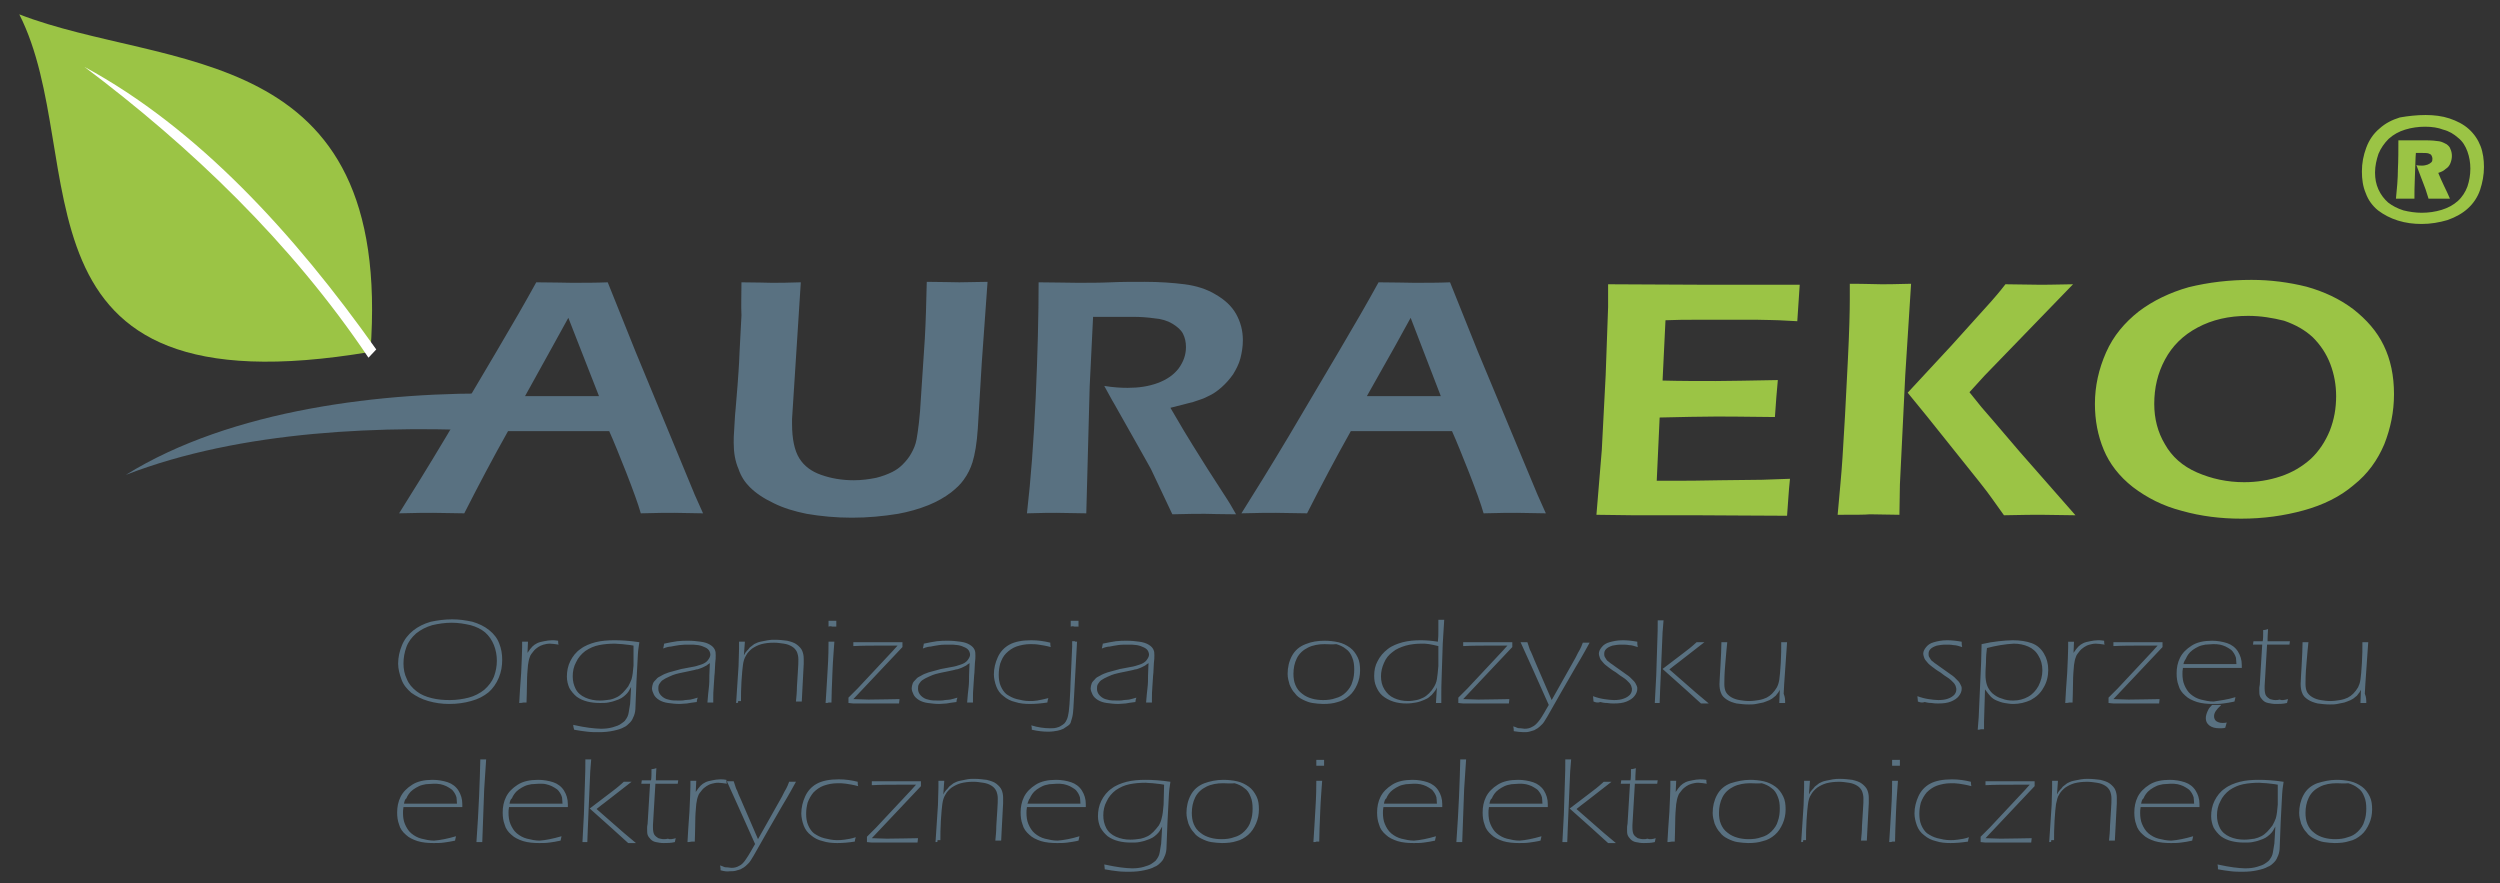 <svg width="150" height="53" viewBox="0 0 150 53" fill="none" xmlns="http://www.w3.org/2000/svg">
<rect x="0" y="0" width="150" height="53" fill="#333333" stroke="none"/>
<g clip-path="url(#clip0_217_15537)">
<path fill-rule="evenodd" clip-rule="evenodd" d="M1.157 0.861C9.969 4.275 23.625 2.349 22.225 21.112C-0.185 24.905 5.534 9.469 1.157 0.861Z" fill="#9BC445"/>
<path d="M22.108 21.462C17.468 14.546 11.399 8.769 5.067 4.013C11.866 7.689 17.673 14.05 22.575 20.966L22.108 21.462Z" fill="white"/>
<path d="M30.249 25.897C23.1 25.489 14.463 25.81 7.547 28.494C13.879 24.555 23.012 23.475 30.366 23.621L30.249 25.897Z" fill="#597181"/>
<path fill-rule="evenodd" clip-rule="evenodd" d="M82.013 23.767H86.448L84.639 19.069L83.706 20.762L82.013 23.767ZM74.485 30.8C75.273 29.545 76.236 27.998 77.315 26.189L80.35 21.054C81.284 19.478 82.072 18.107 82.713 16.939C83.706 16.939 84.435 16.968 84.844 16.968C85.573 16.968 86.302 16.968 87.003 16.939L88.666 21.083L92.255 29.691L92.751 30.8L91.03 30.77C90.621 30.77 89.95 30.77 89.016 30.8C88.841 30.187 88.549 29.399 88.141 28.349C87.732 27.327 87.411 26.51 87.12 25.868H81.05C80.146 27.473 79.27 29.136 78.424 30.8L76.557 30.77C76.119 30.77 75.448 30.77 74.485 30.8ZM61.617 30.8C61.85 28.786 62.025 26.452 62.142 23.855C62.259 21.229 62.317 18.924 62.317 16.939C63.251 16.939 64.009 16.968 64.651 16.968C65.323 16.968 65.994 16.968 66.636 16.939C67.278 16.91 67.949 16.91 68.678 16.91C69.583 16.91 70.371 16.968 71.071 17.056C71.771 17.144 72.413 17.348 72.938 17.669C73.493 17.99 73.901 18.369 74.164 18.836C74.427 19.303 74.572 19.828 74.572 20.412C74.572 20.791 74.514 21.141 74.427 21.491C74.339 21.841 74.164 22.163 73.989 22.454C73.785 22.746 73.551 23.009 73.288 23.242C73.026 23.476 72.763 23.651 72.501 23.767C72.238 23.913 71.946 24.001 71.596 24.117C71.246 24.205 70.808 24.322 70.225 24.468L71.013 25.81C71.275 26.248 71.742 27.006 72.442 28.115L73.609 29.924C73.668 30.012 73.872 30.333 74.164 30.858C73.23 30.858 72.588 30.829 72.296 30.829C71.917 30.829 71.275 30.829 70.341 30.858L69.058 28.144C68.824 27.736 68.561 27.24 68.24 26.685L66.84 24.205C66.694 23.972 66.519 23.621 66.256 23.155C66.781 23.242 67.248 23.271 67.657 23.271C68.328 23.271 68.912 23.184 69.466 22.98C70.02 22.775 70.429 22.483 70.721 22.104C71.013 21.696 71.158 21.287 71.158 20.82C71.158 20.528 71.1 20.266 70.983 20.032C70.867 19.799 70.633 19.595 70.341 19.42C70.05 19.244 69.67 19.128 69.262 19.099C68.853 19.04 68.415 19.011 68.007 19.011C67.774 19.011 67.453 19.011 67.073 19.011C66.665 19.011 66.169 19.011 65.585 19.011L65.381 23.184L65.177 30.8L63.397 30.77C63.076 30.77 62.492 30.77 61.617 30.8ZM44.488 16.939C45.393 16.939 45.977 16.968 46.297 16.968C46.677 16.968 47.29 16.968 48.048 16.939L47.523 25.139C47.523 25.226 47.523 25.343 47.523 25.431C47.523 26.335 47.669 27.035 47.961 27.502C48.252 27.969 48.69 28.29 49.274 28.494C49.857 28.699 50.499 28.815 51.229 28.815C51.696 28.815 52.133 28.757 52.571 28.669C52.921 28.582 53.242 28.465 53.534 28.319C53.767 28.203 53.972 28.057 54.147 27.882C54.351 27.677 54.526 27.473 54.672 27.21C54.818 26.948 54.935 26.685 54.993 26.364C55.081 25.868 55.197 25.051 55.256 23.855L55.489 20.324C55.547 19.303 55.577 18.165 55.606 16.91C56.481 16.91 57.123 16.939 57.561 16.939L59.253 16.91L58.903 21.812L58.67 25.693C58.611 26.598 58.495 27.269 58.349 27.736C58.232 28.115 58.057 28.465 57.823 28.786C57.619 29.078 57.356 29.311 57.065 29.545C56.685 29.837 56.218 30.099 55.722 30.303C55.139 30.537 54.526 30.712 53.884 30.829C52.98 30.975 52.075 31.062 51.112 31.062C50.149 31.062 49.245 30.975 48.398 30.829C47.669 30.683 46.998 30.479 46.414 30.187C45.801 29.895 45.335 29.574 44.984 29.224C44.693 28.932 44.459 28.582 44.313 28.144C44.109 27.677 44.022 27.152 44.022 26.569C44.022 26.364 44.022 26.102 44.051 25.781C44.08 25.46 44.08 25.051 44.138 24.526L44.255 23.096C44.284 22.659 44.343 21.987 44.372 21.141L44.488 18.924C44.459 18.34 44.488 17.669 44.488 16.939ZM31.503 23.767H35.939L34.1 19.069L33.167 20.762L31.503 23.767ZM23.946 30.8C24.734 29.545 25.697 27.998 26.776 26.189L29.811 21.054C30.745 19.478 31.533 18.107 32.175 16.939C33.167 16.939 33.896 16.968 34.305 16.968C35.034 16.968 35.764 16.968 36.464 16.939L38.127 21.083L41.687 29.691L42.183 30.8L40.462 30.77C40.053 30.77 39.382 30.77 38.448 30.8C38.273 30.187 37.981 29.399 37.573 28.349C37.164 27.327 36.843 26.51 36.552 25.868H30.482C29.578 27.473 28.702 29.136 27.856 30.8L25.989 30.77C25.58 30.77 24.938 30.77 23.946 30.8Z" fill="#597181"/>
<path fill-rule="evenodd" clip-rule="evenodd" d="M90.825 43.871C90.825 43.784 90.825 43.696 90.796 43.58C90.884 43.609 90.971 43.638 91.03 43.667C91.088 43.696 91.175 43.696 91.234 43.696C91.321 43.696 91.409 43.725 91.467 43.725C91.642 43.725 91.788 43.696 91.934 43.609C92.08 43.55 92.226 43.405 92.401 43.171C92.547 42.967 92.722 42.646 92.926 42.296L91.934 40.078L91.234 38.532C91.321 38.532 91.38 38.532 91.438 38.532C91.496 38.532 91.555 38.532 91.642 38.532L91.73 38.794C91.759 38.882 91.788 38.998 91.847 39.086C91.905 39.232 91.993 39.407 92.08 39.64L93.101 42.004L94.531 39.465C94.648 39.232 94.735 39.057 94.794 38.969C94.852 38.853 94.91 38.736 94.969 38.561C95.056 38.561 95.115 38.561 95.173 38.561C95.231 38.561 95.29 38.561 95.377 38.561C95.231 38.823 94.969 39.319 94.56 39.991L93.685 41.508L92.839 42.996C92.693 43.23 92.605 43.405 92.489 43.492C92.401 43.58 92.343 43.638 92.255 43.696C92.197 43.725 92.109 43.784 92.051 43.813C91.963 43.842 91.847 43.871 91.759 43.901C91.642 43.93 91.526 43.93 91.409 43.93C91.234 43.93 91.03 43.901 90.825 43.871ZM87.499 42.179C87.499 42.062 87.499 41.975 87.499 41.858L88.053 41.304L90.183 39.028C90.242 38.969 90.329 38.853 90.446 38.736C90.096 38.736 89.775 38.736 89.483 38.736C88.9 38.736 88.345 38.736 87.791 38.765C87.791 38.678 87.791 38.59 87.791 38.532C88.287 38.532 88.783 38.532 89.308 38.532H90.738C90.738 38.59 90.738 38.707 90.738 38.794V38.823L87.791 41.946C88.082 41.946 88.374 41.975 88.695 41.975C89.483 41.975 90.096 41.946 90.563 41.946C90.563 42.033 90.534 42.121 90.534 42.208C90.037 42.208 89.571 42.208 89.104 42.208H87.791L87.499 42.179ZM86.302 38.765C86.098 38.707 85.894 38.678 85.748 38.648C85.602 38.619 85.456 38.619 85.31 38.619C84.99 38.619 84.668 38.648 84.347 38.736C84.056 38.823 83.764 38.94 83.56 39.115C83.326 39.29 83.151 39.495 83.034 39.786C82.918 40.049 82.859 40.312 82.859 40.574C82.859 40.866 82.918 41.129 83.064 41.362C83.21 41.595 83.385 41.77 83.647 41.887C83.91 42.004 84.172 42.062 84.493 42.062C84.668 42.062 84.844 42.033 84.99 42.004C85.135 41.975 85.281 41.916 85.398 41.858C85.515 41.8 85.631 41.712 85.748 41.595C85.865 41.479 85.952 41.362 86.04 41.216C86.127 41.07 86.186 40.924 86.215 40.749C86.244 40.574 86.273 40.312 86.302 39.961V38.765ZM86.507 42.179C86.419 42.179 86.361 42.179 86.332 42.179H86.157L86.215 41.245C86.157 41.391 86.069 41.508 86.011 41.566C85.952 41.654 85.865 41.741 85.777 41.8C85.69 41.887 85.573 41.946 85.427 42.004C85.281 42.062 85.135 42.121 84.96 42.15C84.785 42.179 84.61 42.208 84.406 42.208C84.114 42.208 83.852 42.179 83.589 42.092C83.326 42.004 83.122 41.887 82.947 41.741C82.772 41.595 82.655 41.391 82.568 41.187C82.48 40.983 82.451 40.778 82.451 40.545C82.451 40.224 82.509 39.932 82.655 39.67C82.801 39.378 83.005 39.144 83.268 38.94C83.531 38.736 83.852 38.619 84.172 38.532C84.523 38.444 84.873 38.415 85.252 38.415C85.573 38.415 85.894 38.444 86.273 38.502C86.302 38.269 86.302 38.065 86.302 37.831C86.302 37.656 86.302 37.423 86.302 37.189C86.39 37.189 86.448 37.189 86.478 37.189C86.536 37.189 86.594 37.189 86.653 37.189C86.624 37.627 86.594 38.123 86.565 38.619L86.507 40.37C86.478 41.041 86.478 41.479 86.478 41.712V42.179H86.507ZM79.475 38.648C79.124 38.648 78.774 38.707 78.483 38.853C78.191 38.998 77.957 39.203 77.811 39.495C77.665 39.786 77.607 40.107 77.607 40.428C77.607 40.662 77.636 40.895 77.724 41.099C77.811 41.304 77.928 41.479 78.132 41.625C78.307 41.77 78.512 41.858 78.716 41.916C78.92 41.975 79.154 42.004 79.387 42.004C79.65 42.004 79.912 41.975 80.146 41.887C80.379 41.829 80.583 41.712 80.758 41.537C80.933 41.362 81.079 41.158 81.138 40.924C81.225 40.691 81.254 40.428 81.254 40.166C81.254 39.903 81.225 39.67 81.138 39.465C81.05 39.232 80.933 39.057 80.758 38.94C80.583 38.794 80.379 38.707 80.175 38.648C79.912 38.678 79.708 38.648 79.475 38.648ZM79.475 38.444C79.737 38.444 80.029 38.473 80.292 38.532C80.554 38.59 80.788 38.707 80.992 38.853C81.196 38.998 81.342 39.203 81.459 39.436C81.576 39.67 81.605 39.932 81.605 40.224C81.605 40.516 81.546 40.808 81.43 41.07C81.313 41.333 81.167 41.566 80.963 41.741C80.758 41.916 80.525 42.062 80.262 42.121C80 42.208 79.708 42.237 79.387 42.237C79.183 42.237 78.949 42.208 78.745 42.179C78.541 42.15 78.337 42.062 78.162 41.975C77.986 41.887 77.811 41.77 77.695 41.595C77.549 41.45 77.461 41.275 77.374 41.07C77.315 40.866 77.257 40.662 77.257 40.428C77.257 40.049 77.344 39.67 77.519 39.349C77.695 39.028 77.957 38.794 78.337 38.648C78.687 38.502 79.066 38.444 79.475 38.444ZM66.11 38.911C66.139 38.823 66.139 38.736 66.169 38.619C66.46 38.561 66.723 38.502 66.957 38.473C67.19 38.444 67.394 38.444 67.628 38.444C67.89 38.444 68.153 38.473 68.357 38.502C68.591 38.532 68.766 38.59 68.912 38.678C69.058 38.765 69.145 38.853 69.203 38.969C69.262 39.086 69.262 39.203 69.262 39.319C69.262 39.436 69.262 39.582 69.233 39.786C69.233 39.961 69.203 40.166 69.203 40.37C69.174 40.574 69.174 40.837 69.145 41.158C69.116 41.479 69.116 41.712 69.116 41.858V42.15C69.028 42.15 68.97 42.15 68.941 42.15C68.882 42.15 68.824 42.15 68.766 42.15C68.795 41.77 68.824 41.479 68.853 41.245C68.882 41.012 68.882 40.778 68.882 40.516C68.882 40.253 68.912 39.991 68.912 39.786C68.824 39.845 68.737 39.903 68.707 39.932C68.649 39.961 68.591 39.991 68.532 40.02C68.474 40.049 68.415 40.078 68.328 40.107C68.24 40.136 68.182 40.166 68.095 40.166C68.036 40.195 67.861 40.224 67.599 40.282C67.336 40.341 67.132 40.37 67.044 40.399C66.781 40.457 66.577 40.545 66.46 40.603C66.315 40.662 66.169 40.749 66.081 40.808C65.994 40.866 65.935 40.953 65.877 41.041C65.819 41.129 65.819 41.245 65.819 41.333C65.819 41.479 65.877 41.625 65.994 41.741C66.11 41.858 66.256 41.946 66.431 41.975C66.606 42.033 66.811 42.033 67.073 42.033C67.19 42.033 67.307 42.033 67.423 42.004C67.54 42.004 67.657 41.975 67.744 41.975C67.861 41.946 68.007 41.916 68.182 41.858C68.153 41.946 68.124 42.033 68.124 42.121C67.89 42.15 67.686 42.179 67.54 42.208C67.394 42.208 67.248 42.237 67.103 42.237C66.84 42.237 66.636 42.208 66.402 42.179C66.198 42.15 66.023 42.092 65.877 42.004C65.731 41.916 65.614 41.8 65.556 41.683C65.498 41.566 65.439 41.42 65.439 41.304C65.439 41.216 65.468 41.099 65.498 41.012C65.527 40.924 65.614 40.837 65.702 40.749C65.76 40.662 65.877 40.603 65.994 40.545C66.139 40.457 66.285 40.399 66.46 40.341C66.665 40.282 66.869 40.224 67.103 40.166C67.161 40.136 67.423 40.107 67.832 40.02C68.036 39.991 68.211 39.932 68.386 39.874C68.561 39.816 68.707 39.728 68.795 39.611C68.882 39.495 68.941 39.378 68.941 39.29C68.941 39.203 68.912 39.115 68.882 39.057C68.824 38.969 68.766 38.911 68.649 38.853C68.532 38.794 68.386 38.736 68.211 38.707C68.036 38.678 67.861 38.678 67.686 38.678C67.482 38.678 67.248 38.678 67.073 38.707C66.869 38.736 66.723 38.765 66.577 38.794C66.49 38.794 66.315 38.823 66.11 38.911ZM64.622 38.502L64.535 40.107L64.447 41.712C64.418 42.354 64.389 42.763 64.36 42.908C64.33 43.084 64.272 43.23 64.243 43.346C64.214 43.434 64.155 43.492 64.068 43.55C63.98 43.609 63.893 43.667 63.805 43.725C63.688 43.784 63.572 43.813 63.455 43.842C63.309 43.871 63.105 43.901 62.901 43.901C62.609 43.901 62.288 43.871 61.908 43.784C61.908 43.696 61.908 43.609 61.879 43.521C62.259 43.638 62.638 43.696 62.988 43.696C63.134 43.696 63.251 43.696 63.367 43.667C63.484 43.638 63.572 43.609 63.659 43.55C63.747 43.492 63.805 43.463 63.864 43.405C63.922 43.346 63.951 43.288 64.009 43.171C64.068 43.054 64.097 42.879 64.126 42.704C64.155 42.529 64.184 42.121 64.214 41.479C64.214 41.275 64.243 40.808 64.272 40.107C64.301 39.319 64.33 38.882 64.33 38.794V38.473C64.418 38.473 64.476 38.473 64.505 38.473C64.476 38.502 64.535 38.502 64.622 38.502ZM64.243 37.598V37.248C64.33 37.248 64.389 37.248 64.476 37.248C64.564 37.248 64.622 37.248 64.71 37.248V37.598C64.622 37.598 64.564 37.598 64.476 37.598C64.389 37.569 64.33 37.569 64.243 37.598ZM62.901 41.887C62.871 41.975 62.842 42.092 62.842 42.15C62.463 42.208 62.113 42.237 61.792 42.237C61.471 42.237 61.179 42.208 60.916 42.121C60.654 42.062 60.42 41.946 60.216 41.77C60.012 41.625 59.866 41.42 59.778 41.187C59.691 40.953 59.633 40.691 59.633 40.457C59.633 40.107 59.72 39.757 59.866 39.436C60.012 39.115 60.245 38.853 60.566 38.678C60.887 38.502 61.325 38.415 61.879 38.415C62.288 38.415 62.667 38.473 63.017 38.561C63.017 38.648 63.017 38.736 63.047 38.823C62.725 38.736 62.492 38.707 62.317 38.678C62.142 38.648 61.967 38.648 61.821 38.648C61.5 38.648 61.237 38.707 60.975 38.794C60.741 38.882 60.537 39.028 60.362 39.203C60.187 39.378 60.099 39.582 60.012 39.816C59.953 40.049 59.924 40.253 59.924 40.487C59.924 40.72 59.953 40.953 60.041 41.158C60.129 41.362 60.245 41.537 60.391 41.654C60.566 41.77 60.77 41.887 61.004 41.946C61.237 42.004 61.5 42.062 61.763 42.062C61.908 42.062 62.054 42.062 62.23 42.033C62.434 42.004 62.638 41.946 62.901 41.887ZM55.372 38.911C55.401 38.823 55.401 38.736 55.431 38.619C55.722 38.561 55.985 38.502 56.218 38.473C56.452 38.444 56.656 38.444 56.89 38.444C57.152 38.444 57.415 38.473 57.619 38.502C57.853 38.532 58.028 38.59 58.174 38.678C58.319 38.765 58.407 38.853 58.465 38.969C58.524 39.086 58.524 39.203 58.524 39.319C58.524 39.436 58.524 39.582 58.495 39.786C58.495 39.961 58.465 40.166 58.465 40.37C58.436 40.574 58.436 40.837 58.407 41.158C58.378 41.479 58.378 41.712 58.378 41.858V42.15C58.29 42.15 58.232 42.15 58.203 42.15C58.144 42.15 58.086 42.15 58.028 42.15C58.057 41.77 58.086 41.479 58.115 41.245C58.144 41.012 58.144 40.778 58.144 40.516C58.144 40.253 58.174 39.991 58.174 39.786C58.086 39.845 57.998 39.903 57.969 39.932C57.911 39.961 57.853 39.991 57.794 40.02C57.736 40.049 57.678 40.078 57.59 40.107C57.502 40.136 57.444 40.166 57.356 40.166C57.298 40.195 57.123 40.224 56.861 40.282C56.598 40.341 56.394 40.37 56.306 40.399C56.044 40.457 55.839 40.545 55.722 40.603C55.577 40.662 55.431 40.749 55.343 40.808C55.256 40.866 55.197 40.953 55.139 41.041C55.081 41.129 55.081 41.245 55.081 41.333C55.081 41.479 55.139 41.625 55.256 41.741C55.372 41.858 55.518 41.946 55.693 41.975C55.868 42.033 56.073 42.033 56.335 42.033C56.452 42.033 56.569 42.033 56.685 42.004C56.802 42.004 56.919 41.975 57.006 41.975C57.123 41.946 57.269 41.916 57.444 41.858C57.415 41.946 57.386 42.033 57.386 42.121C57.152 42.15 56.948 42.179 56.802 42.208C56.656 42.208 56.51 42.237 56.364 42.237C56.102 42.237 55.898 42.208 55.664 42.179C55.46 42.15 55.285 42.092 55.139 42.004C54.993 41.916 54.876 41.8 54.818 41.683C54.76 41.566 54.701 41.42 54.701 41.304C54.701 41.216 54.73 41.099 54.76 41.012C54.789 40.924 54.876 40.837 54.964 40.749C55.022 40.662 55.139 40.603 55.256 40.545C55.401 40.457 55.547 40.399 55.722 40.341C55.927 40.282 56.131 40.224 56.364 40.166C56.423 40.136 56.685 40.107 57.094 40.02C57.298 39.991 57.473 39.932 57.648 39.874C57.823 39.816 57.969 39.728 58.057 39.611C58.144 39.495 58.203 39.378 58.203 39.29C58.203 39.203 58.174 39.115 58.144 39.057C58.086 38.969 58.028 38.911 57.911 38.853C57.794 38.794 57.648 38.736 57.473 38.707C57.298 38.678 57.123 38.678 56.948 38.678C56.744 38.678 56.51 38.678 56.335 38.707C56.131 38.736 55.985 38.765 55.839 38.794C55.752 38.794 55.577 38.823 55.372 38.911ZM50.908 42.179C50.908 42.062 50.908 41.975 50.908 41.858L51.462 41.304L53.592 39.028C53.651 38.969 53.738 38.853 53.855 38.736C53.505 38.736 53.184 38.736 52.892 38.736C52.309 38.736 51.754 38.736 51.2 38.765C51.2 38.678 51.2 38.59 51.2 38.532C51.696 38.532 52.192 38.532 52.717 38.532H54.147C54.147 38.59 54.147 38.707 54.147 38.794V38.823L51.2 41.946C51.492 41.946 51.783 41.975 52.104 41.975C52.892 41.975 53.505 41.946 53.972 41.946C53.972 42.033 53.943 42.121 53.943 42.208C53.447 42.208 52.98 42.208 52.513 42.208H51.2L50.908 42.179ZM49.536 42.179C49.566 41.829 49.595 41.187 49.653 40.282C49.712 39.378 49.712 38.794 49.712 38.502C49.799 38.502 49.857 38.502 49.887 38.502C49.945 38.502 50.003 38.502 50.062 38.502C50.032 38.969 49.974 39.582 49.945 40.37C49.916 41.158 49.887 41.77 49.887 42.15C49.799 42.15 49.741 42.15 49.712 42.15C49.682 42.179 49.624 42.179 49.536 42.179ZM49.712 37.598V37.248C49.799 37.248 49.857 37.248 49.945 37.248C50.032 37.248 50.091 37.248 50.178 37.248V37.598C50.091 37.598 50.032 37.598 49.945 37.598C49.857 37.569 49.77 37.569 49.712 37.598ZM44.167 42.179L44.313 39.961L44.343 38.911C44.343 38.736 44.343 38.59 44.343 38.502C44.43 38.502 44.488 38.502 44.518 38.502C44.547 38.502 44.605 38.502 44.693 38.502L44.634 39.319C44.693 39.203 44.751 39.115 44.809 39.057C44.868 38.998 44.926 38.94 44.984 38.853C45.072 38.794 45.16 38.707 45.247 38.648C45.364 38.59 45.48 38.532 45.626 38.502C45.772 38.473 45.918 38.444 46.064 38.415C46.21 38.386 46.356 38.386 46.502 38.386C46.764 38.386 46.998 38.415 47.231 38.444C47.465 38.502 47.669 38.561 47.815 38.678C47.961 38.794 48.078 38.911 48.136 39.057C48.194 39.203 48.223 39.349 48.223 39.524C48.223 39.611 48.223 39.699 48.223 39.845L48.136 41.508L48.107 42.092C48.048 42.092 47.99 42.092 47.932 42.092C47.873 42.092 47.815 42.092 47.757 42.092C47.786 41.8 47.815 41.508 47.815 41.216L47.873 40.282C47.902 39.932 47.902 39.699 47.902 39.553C47.902 39.407 47.873 39.261 47.815 39.115C47.757 38.998 47.669 38.882 47.523 38.794C47.377 38.707 47.231 38.648 47.027 38.619C46.823 38.59 46.648 38.561 46.443 38.561C46.152 38.561 45.918 38.59 45.685 38.648C45.48 38.707 45.305 38.794 45.13 38.911C44.984 39.028 44.839 39.173 44.751 39.349C44.663 39.495 44.605 39.67 44.576 39.903C44.547 40.107 44.518 40.428 44.488 40.895C44.459 41.362 44.459 41.741 44.459 42.062C44.372 42.062 44.313 42.062 44.284 42.062C44.313 42.179 44.255 42.179 44.167 42.179ZM39.791 38.911C39.82 38.823 39.82 38.736 39.849 38.619C40.141 38.561 40.403 38.502 40.637 38.473C40.87 38.444 41.074 38.444 41.308 38.444C41.57 38.444 41.833 38.473 42.037 38.502C42.271 38.532 42.446 38.59 42.592 38.678C42.738 38.765 42.825 38.853 42.883 38.969C42.942 39.086 42.942 39.203 42.942 39.319C42.942 39.436 42.942 39.582 42.913 39.786C42.913 39.961 42.883 40.166 42.883 40.37C42.854 40.574 42.854 40.837 42.825 41.158C42.796 41.479 42.796 41.712 42.796 41.858V42.15C42.708 42.15 42.65 42.15 42.621 42.15C42.562 42.15 42.504 42.15 42.446 42.15C42.475 41.77 42.504 41.479 42.533 41.245C42.562 41.012 42.562 40.778 42.562 40.516C42.562 40.253 42.592 39.991 42.592 39.786C42.504 39.845 42.417 39.903 42.388 39.932C42.329 39.961 42.271 39.991 42.212 40.02C42.154 40.049 42.096 40.078 42.008 40.107C41.921 40.136 41.862 40.166 41.775 40.166C41.716 40.195 41.541 40.224 41.279 40.282C41.016 40.341 40.841 40.37 40.724 40.399C40.462 40.457 40.257 40.545 40.141 40.603C39.995 40.662 39.849 40.749 39.761 40.808C39.674 40.866 39.615 40.953 39.557 41.041C39.499 41.129 39.499 41.245 39.499 41.333C39.499 41.479 39.557 41.625 39.674 41.741C39.791 41.858 39.936 41.946 40.111 41.975C40.287 42.033 40.491 42.033 40.753 42.033C40.87 42.033 40.987 42.033 41.104 42.004C41.22 42.004 41.337 41.975 41.425 41.975C41.541 41.946 41.687 41.916 41.862 41.858C41.833 41.946 41.804 42.033 41.804 42.121C41.57 42.15 41.366 42.179 41.22 42.208C41.074 42.208 40.928 42.237 40.783 42.237C40.52 42.237 40.316 42.208 40.082 42.179C39.878 42.15 39.703 42.092 39.557 42.004C39.411 41.916 39.294 41.8 39.236 41.683C39.178 41.566 39.119 41.42 39.119 41.304C39.119 41.216 39.148 41.099 39.178 41.012C39.207 40.924 39.294 40.837 39.382 40.749C39.44 40.662 39.557 40.603 39.674 40.545C39.82 40.457 39.966 40.399 40.141 40.341C40.345 40.282 40.549 40.224 40.783 40.166C40.841 40.136 41.104 40.107 41.512 40.02C41.716 39.991 41.891 39.932 42.066 39.874C42.242 39.816 42.388 39.728 42.475 39.611C42.562 39.495 42.621 39.378 42.621 39.29C42.621 39.203 42.592 39.115 42.562 39.057C42.504 38.969 42.446 38.911 42.329 38.853C42.212 38.794 42.066 38.736 41.891 38.707C41.716 38.678 41.541 38.678 41.366 38.678C41.162 38.678 40.958 38.678 40.753 38.707C40.549 38.736 40.403 38.765 40.257 38.794C40.17 38.794 39.995 38.823 39.791 38.911ZM38.011 38.736C37.719 38.678 37.514 38.678 37.339 38.648C37.164 38.648 37.018 38.619 36.902 38.619C36.552 38.619 36.231 38.648 35.939 38.707C35.647 38.765 35.384 38.882 35.122 39.057C34.888 39.232 34.684 39.465 34.567 39.728C34.422 39.991 34.363 40.282 34.363 40.574C34.363 40.866 34.422 41.099 34.538 41.333C34.655 41.566 34.859 41.741 35.122 41.858C35.384 41.975 35.676 42.033 35.997 42.033C36.201 42.033 36.406 42.004 36.61 41.975C36.756 41.946 36.902 41.887 37.018 41.829C37.135 41.77 37.252 41.683 37.369 41.566C37.485 41.45 37.573 41.333 37.69 41.187C37.777 41.041 37.836 40.895 37.894 40.749C37.952 40.545 37.981 40.282 38.011 39.932V38.736ZM34.392 43.492C34.772 43.58 35.122 43.638 35.355 43.667C35.618 43.696 35.851 43.725 36.056 43.725C36.318 43.725 36.552 43.696 36.756 43.638C36.96 43.58 37.135 43.521 37.252 43.434C37.369 43.346 37.485 43.288 37.544 43.171C37.631 43.054 37.69 42.938 37.719 42.763C37.748 42.587 37.777 42.413 37.806 42.237C37.836 41.946 37.836 41.595 37.865 41.216C37.806 41.333 37.748 41.42 37.719 41.479C37.69 41.537 37.602 41.625 37.544 41.683C37.456 41.77 37.369 41.829 37.281 41.887C37.164 41.946 37.048 42.004 36.931 42.033C36.785 42.092 36.639 42.121 36.493 42.15C36.347 42.179 36.172 42.179 35.997 42.179C35.705 42.179 35.472 42.15 35.239 42.092C35.005 42.033 34.801 41.946 34.597 41.8C34.422 41.654 34.276 41.479 34.159 41.275C34.071 41.07 34.013 40.837 34.013 40.603C34.013 40.282 34.071 39.961 34.217 39.67C34.363 39.378 34.567 39.115 34.83 38.94C35.093 38.736 35.414 38.619 35.735 38.532C36.085 38.444 36.464 38.415 36.873 38.415C37.281 38.415 37.777 38.444 38.361 38.532L38.302 38.94C38.302 39.028 38.273 39.115 38.273 39.261L38.186 40.924L38.127 42.442C38.127 42.617 38.098 42.792 38.04 42.938C37.981 43.084 37.923 43.23 37.806 43.346C37.69 43.463 37.573 43.58 37.427 43.638C37.281 43.725 37.077 43.784 36.814 43.842C36.552 43.901 36.26 43.93 35.939 43.93C35.705 43.93 35.472 43.93 35.239 43.901C35.005 43.871 34.742 43.842 34.451 43.784C34.422 43.696 34.392 43.58 34.392 43.492ZM31.153 42.179C31.183 41.683 31.212 41.07 31.27 40.37C31.299 39.67 31.328 39.173 31.328 38.823V38.502C31.387 38.502 31.445 38.502 31.503 38.502C31.562 38.502 31.62 38.502 31.679 38.502L31.649 39.173C31.766 38.998 31.854 38.882 31.941 38.794C32.029 38.707 32.116 38.648 32.233 38.59C32.35 38.532 32.496 38.502 32.642 38.473C32.787 38.444 32.962 38.415 33.108 38.415C33.225 38.415 33.342 38.415 33.488 38.444C33.488 38.532 33.488 38.619 33.517 38.678C33.313 38.648 33.138 38.619 32.992 38.619C32.846 38.619 32.729 38.648 32.612 38.678C32.496 38.707 32.379 38.765 32.291 38.823C32.204 38.882 32.087 38.969 32 39.086C31.912 39.203 31.825 39.29 31.795 39.407C31.737 39.553 31.708 39.699 31.679 39.903C31.649 40.224 31.62 40.574 31.62 40.953C31.62 41.479 31.591 41.887 31.591 42.15C31.503 42.15 31.445 42.15 31.416 42.15C31.299 42.179 31.241 42.179 31.153 42.179ZM27.097 37.364C26.689 37.364 26.31 37.423 25.93 37.51C25.551 37.627 25.259 37.773 24.967 38.006C24.705 38.24 24.5 38.502 24.384 38.823C24.267 39.144 24.209 39.465 24.209 39.816C24.209 40.136 24.267 40.457 24.413 40.749C24.53 41.041 24.734 41.275 24.997 41.479C25.259 41.683 25.551 41.8 25.901 41.887C26.251 41.975 26.601 42.004 26.981 42.004C27.389 42.004 27.769 41.946 28.119 41.858C28.469 41.77 28.79 41.595 29.052 41.391C29.315 41.158 29.519 40.895 29.636 40.603C29.753 40.282 29.811 39.961 29.811 39.64C29.811 39.319 29.753 38.998 29.636 38.707C29.519 38.415 29.344 38.152 29.111 37.948C28.877 37.744 28.556 37.598 28.235 37.51C27.856 37.423 27.506 37.364 27.097 37.364ZM27.127 37.16C27.564 37.16 27.944 37.218 28.352 37.306C28.732 37.423 29.052 37.569 29.344 37.802C29.636 38.035 29.84 38.298 29.957 38.619C30.074 38.911 30.132 39.232 30.132 39.582C30.132 39.961 30.074 40.312 29.928 40.662C29.782 41.012 29.578 41.304 29.315 41.537C29.023 41.77 28.702 41.946 28.265 42.062C27.856 42.179 27.418 42.237 26.951 42.237C26.514 42.237 26.105 42.179 25.697 42.062C25.288 41.946 24.967 41.77 24.675 41.566C24.413 41.333 24.209 41.099 24.092 40.778C23.975 40.457 23.888 40.136 23.888 39.816C23.888 39.436 23.975 39.057 24.121 38.707C24.267 38.356 24.5 38.065 24.792 37.831C25.084 37.598 25.434 37.423 25.843 37.306C26.251 37.218 26.689 37.16 27.127 37.16Z" fill="#597181"/>
<path fill-rule="evenodd" clip-rule="evenodd" d="M56.131 50.525L56.277 48.307L56.306 47.257C56.306 47.081 56.306 46.935 56.306 46.848C56.394 46.848 56.452 46.848 56.481 46.848C56.51 46.848 56.569 46.848 56.656 46.848L56.598 47.665C56.656 47.548 56.715 47.461 56.773 47.402C56.831 47.344 56.89 47.286 56.948 47.198C57.036 47.14 57.123 47.052 57.211 46.994C57.327 46.935 57.444 46.877 57.59 46.848C57.736 46.819 57.882 46.79 58.028 46.76C58.174 46.731 58.319 46.731 58.465 46.731C58.728 46.731 58.961 46.76 59.195 46.79C59.428 46.848 59.633 46.906 59.778 47.023C59.924 47.14 60.041 47.257 60.099 47.402C60.158 47.548 60.187 47.694 60.187 47.869C60.187 47.957 60.187 48.044 60.187 48.19L60.099 49.853L60.07 50.437C60.012 50.437 59.953 50.437 59.895 50.437C59.837 50.437 59.778 50.437 59.72 50.437C59.749 50.145 59.778 49.853 59.778 49.562L59.837 48.628C59.866 48.278 59.866 48.044 59.866 47.898C59.866 47.752 59.837 47.607 59.778 47.461C59.72 47.344 59.633 47.227 59.487 47.14C59.341 47.052 59.195 46.994 58.991 46.965C58.786 46.935 58.611 46.906 58.407 46.906C58.115 46.906 57.882 46.935 57.648 46.994C57.444 47.052 57.269 47.14 57.094 47.257C56.948 47.373 56.802 47.519 56.715 47.694C56.627 47.84 56.569 48.015 56.539 48.249C56.51 48.453 56.481 48.774 56.452 49.241C56.423 49.708 56.423 50.087 56.423 50.408C56.335 50.408 56.277 50.408 56.248 50.408C56.277 50.525 56.218 50.525 56.131 50.525ZM52.017 50.525C52.017 50.408 52.017 50.32 52.017 50.204L52.571 49.649L54.701 47.373C54.76 47.315 54.847 47.198 54.964 47.081C54.614 47.081 54.293 47.081 54.001 47.081C53.417 47.081 52.863 47.081 52.309 47.111C52.309 47.023 52.309 46.935 52.309 46.877C52.804 46.877 53.301 46.877 53.826 46.877H55.256C55.256 46.935 55.256 47.052 55.256 47.14V47.169L52.309 50.291C52.6 50.291 52.892 50.32 53.213 50.32C54.001 50.32 54.614 50.291 55.081 50.291C55.081 50.379 55.051 50.466 55.051 50.554C54.555 50.554 54.088 50.554 53.622 50.554H52.309L52.017 50.525ZM51.346 50.233C51.316 50.32 51.287 50.437 51.287 50.495C50.908 50.554 50.558 50.583 50.237 50.583C49.916 50.583 49.624 50.554 49.361 50.466C49.099 50.408 48.865 50.291 48.661 50.116C48.457 49.97 48.311 49.766 48.223 49.532C48.136 49.299 48.078 49.036 48.078 48.803C48.078 48.453 48.165 48.103 48.311 47.782C48.457 47.461 48.69 47.198 49.011 47.023C49.332 46.848 49.77 46.76 50.324 46.76C50.733 46.76 51.112 46.819 51.462 46.906C51.462 46.994 51.462 47.081 51.492 47.169C51.17 47.081 50.937 47.052 50.762 47.023C50.587 46.994 50.412 46.994 50.266 46.994C49.945 46.994 49.682 47.052 49.42 47.14C49.186 47.227 48.982 47.373 48.807 47.548C48.661 47.723 48.544 47.928 48.457 48.161C48.398 48.395 48.369 48.599 48.369 48.832C48.369 49.066 48.398 49.299 48.486 49.503C48.574 49.708 48.69 49.883 48.836 49.999C49.011 50.116 49.215 50.233 49.449 50.291C49.682 50.349 49.945 50.408 50.208 50.408C50.353 50.408 50.499 50.408 50.674 50.379C50.879 50.349 51.083 50.32 51.346 50.233ZM43.234 52.217C43.234 52.13 43.234 52.042 43.205 51.925C43.292 51.954 43.38 51.984 43.438 52.013C43.496 52.042 43.584 52.042 43.642 52.042C43.73 52.042 43.817 52.071 43.876 52.071C44.051 52.071 44.197 52.042 44.343 51.954C44.488 51.896 44.634 51.75 44.78 51.517C44.926 51.312 45.101 50.992 45.305 50.641L44.313 48.424L43.613 46.877C43.701 46.877 43.759 46.877 43.817 46.877C43.876 46.877 43.934 46.877 44.022 46.877L44.109 47.14C44.138 47.227 44.167 47.344 44.226 47.432C44.284 47.578 44.343 47.752 44.459 47.986L45.48 50.349L46.91 47.811C47.027 47.578 47.115 47.402 47.173 47.315C47.231 47.198 47.29 47.081 47.348 46.906C47.435 46.906 47.494 46.906 47.552 46.906C47.611 46.906 47.669 46.906 47.757 46.906C47.611 47.169 47.348 47.665 46.94 48.336L46.064 49.853L45.218 51.342C45.072 51.575 44.984 51.75 44.868 51.838C44.78 51.925 44.722 51.984 44.634 52.042C44.576 52.071 44.488 52.13 44.43 52.159C44.343 52.188 44.226 52.217 44.138 52.246C44.022 52.275 43.905 52.275 43.788 52.275C43.642 52.304 43.438 52.275 43.234 52.217ZM41.249 50.525C41.279 50.029 41.308 49.416 41.366 48.715C41.395 48.015 41.425 47.519 41.425 47.169V46.848C41.483 46.848 41.541 46.848 41.6 46.848C41.658 46.848 41.716 46.848 41.775 46.848L41.745 47.519C41.862 47.344 41.95 47.227 42.037 47.14C42.125 47.052 42.212 46.994 42.329 46.935C42.446 46.877 42.592 46.848 42.738 46.819C42.883 46.79 43.059 46.76 43.205 46.76C43.321 46.76 43.438 46.76 43.584 46.79C43.584 46.877 43.584 46.965 43.613 47.023C43.409 46.994 43.234 46.965 43.088 46.965C42.942 46.965 42.825 46.994 42.709 47.023C42.592 47.052 42.475 47.111 42.388 47.169C42.3 47.227 42.183 47.315 42.096 47.432C42.008 47.548 41.921 47.636 41.891 47.752C41.833 47.898 41.804 48.044 41.775 48.249C41.745 48.57 41.716 48.92 41.716 49.299C41.716 49.824 41.687 50.233 41.687 50.495C41.6 50.495 41.541 50.495 41.512 50.495C41.366 50.525 41.308 50.525 41.249 50.525ZM40.549 50.291C40.52 50.349 40.52 50.437 40.491 50.525C40.257 50.583 40.024 50.583 39.82 50.583C39.645 50.583 39.499 50.554 39.353 50.525C39.207 50.495 39.119 50.437 39.032 50.349C38.944 50.262 38.886 50.174 38.857 50.087C38.828 49.999 38.828 49.883 38.828 49.766C38.828 49.737 38.828 49.708 38.828 49.678C38.828 49.649 38.828 49.532 38.857 49.416L39.003 47.023H38.477C38.477 46.965 38.507 46.906 38.507 46.819H39.061C39.09 46.673 39.09 46.44 39.09 46.148C39.207 46.148 39.294 46.118 39.382 46.089C39.353 46.469 39.353 46.731 39.353 46.819H40.695C40.695 46.877 40.666 46.935 40.666 47.023H39.324L39.178 49.503V49.649C39.178 49.853 39.207 49.999 39.265 50.087C39.324 50.174 39.411 50.233 39.499 50.291C39.615 50.32 39.703 50.349 39.82 50.349C39.907 50.349 39.995 50.349 40.082 50.32C40.17 50.379 40.345 50.349 40.549 50.291ZM35.384 48.511L36.61 47.578L36.989 47.286C37.048 47.227 37.106 47.198 37.164 47.14C37.223 47.081 37.31 47.023 37.427 46.906C37.514 46.906 37.573 46.906 37.66 46.906C37.748 46.906 37.806 46.906 37.894 46.906L36.318 48.132C36.172 48.249 35.997 48.365 35.793 48.54L37.427 49.97L38.157 50.583C38.069 50.583 38.011 50.583 37.923 50.583C37.836 50.583 37.777 50.583 37.69 50.583L36.756 49.737L35.384 48.511ZM34.947 50.525C34.976 50.029 35.005 49.474 35.034 48.861L35.093 47.023C35.122 46.41 35.122 45.914 35.122 45.564C35.209 45.564 35.268 45.564 35.297 45.564C35.355 45.564 35.414 45.564 35.472 45.564L35.414 46.294L35.268 49.737L35.239 50.525C35.151 50.525 35.093 50.525 35.063 50.525C35.063 50.525 35.005 50.525 34.947 50.525ZM30.57 48.219H33.75C33.75 48.044 33.721 47.928 33.721 47.84C33.692 47.752 33.663 47.665 33.605 47.578C33.546 47.49 33.488 47.402 33.4 47.344C33.313 47.286 33.225 47.227 33.108 47.169C32.992 47.111 32.875 47.081 32.758 47.052C32.642 47.023 32.496 47.023 32.35 47.023C32.204 47.023 32.029 47.052 31.883 47.052C31.737 47.081 31.591 47.111 31.474 47.169C31.358 47.227 31.241 47.286 31.124 47.373C31.008 47.461 30.92 47.548 30.862 47.636C30.803 47.723 30.745 47.811 30.716 47.898C30.628 47.957 30.599 48.074 30.57 48.219ZM33.692 50.174C33.663 50.262 33.663 50.349 33.634 50.437C33.4 50.495 33.167 50.525 32.962 50.554C32.758 50.583 32.554 50.583 32.35 50.583C32 50.583 31.679 50.554 31.387 50.466C31.124 50.379 30.862 50.262 30.686 50.087C30.482 49.912 30.336 49.708 30.278 49.474C30.191 49.241 30.161 49.007 30.161 48.745C30.161 48.424 30.22 48.103 30.366 47.811C30.511 47.519 30.745 47.286 31.066 47.081C31.387 46.877 31.795 46.79 32.291 46.79C32.612 46.79 32.933 46.848 33.196 46.935C33.459 47.023 33.692 47.198 33.838 47.432C33.984 47.665 34.071 47.928 34.071 48.249C34.071 48.307 34.071 48.365 34.071 48.424H30.541C30.511 48.57 30.511 48.686 30.511 48.774C30.511 49.007 30.541 49.241 30.628 49.445C30.716 49.649 30.832 49.853 31.008 49.999C31.183 50.145 31.387 50.262 31.62 50.32C31.854 50.379 32.116 50.437 32.379 50.437C32.758 50.408 33.196 50.32 33.692 50.174ZM28.586 50.525C28.732 48.511 28.79 46.848 28.819 45.564C28.907 45.564 28.965 45.564 28.994 45.564C29.052 45.564 29.111 45.564 29.169 45.564L29.052 47.344L28.936 50.525C28.848 50.525 28.79 50.525 28.761 50.525C28.732 50.525 28.673 50.525 28.586 50.525ZM24.238 48.219H27.418C27.418 48.044 27.389 47.928 27.389 47.84C27.36 47.752 27.331 47.665 27.273 47.578C27.214 47.49 27.156 47.402 27.068 47.344C26.981 47.286 26.893 47.227 26.776 47.169C26.66 47.111 26.543 47.081 26.426 47.052C26.28 47.023 26.164 47.023 26.018 47.023C25.872 47.023 25.697 47.052 25.551 47.052C25.405 47.081 25.259 47.111 25.142 47.169C25.026 47.227 24.909 47.286 24.792 47.373C24.675 47.461 24.588 47.548 24.53 47.636C24.471 47.723 24.413 47.811 24.384 47.898C24.296 47.957 24.267 48.074 24.238 48.219ZM27.36 50.174C27.331 50.262 27.331 50.349 27.302 50.437C27.068 50.495 26.835 50.525 26.631 50.554C26.426 50.583 26.222 50.583 26.018 50.583C25.668 50.583 25.347 50.554 25.055 50.466C24.792 50.379 24.53 50.262 24.355 50.087C24.15 49.912 24.004 49.708 23.946 49.474C23.858 49.241 23.829 49.007 23.829 48.745C23.829 48.424 23.888 48.103 24.034 47.811C24.18 47.519 24.413 47.286 24.734 47.081C25.055 46.877 25.463 46.79 25.959 46.79C26.28 46.79 26.601 46.848 26.864 46.935C27.127 47.023 27.36 47.198 27.506 47.432C27.652 47.665 27.739 47.928 27.739 48.249C27.739 48.307 27.739 48.365 27.739 48.424H24.209C24.18 48.57 24.18 48.686 24.18 48.774C24.18 49.007 24.209 49.241 24.296 49.445C24.384 49.649 24.5 49.853 24.675 49.999C24.851 50.145 25.055 50.262 25.288 50.32C25.522 50.379 25.784 50.437 26.047 50.437C26.426 50.408 26.864 50.32 27.36 50.174ZM141.977 42.179C141.919 42.179 141.86 42.179 141.802 42.179C141.744 42.179 141.685 42.179 141.627 42.179L141.656 41.391C141.598 41.508 141.539 41.596 141.481 41.654C141.452 41.712 141.393 41.771 141.306 41.829C141.247 41.888 141.16 41.946 141.043 42.004C140.927 42.062 140.81 42.092 140.664 42.15C140.518 42.179 140.372 42.208 140.226 42.238C140.08 42.267 139.934 42.267 139.789 42.267C139.526 42.267 139.292 42.238 139.059 42.208C138.826 42.15 138.651 42.092 138.475 41.975C138.3 41.858 138.184 41.742 138.125 41.566C138.067 41.421 138.038 41.245 138.038 41.041C138.038 40.895 138.067 40.516 138.096 39.962C138.125 39.378 138.154 38.911 138.154 38.532C138.242 38.532 138.3 38.532 138.33 38.532C138.359 38.532 138.417 38.532 138.505 38.532C138.475 38.736 138.446 39.174 138.388 39.816C138.33 40.458 138.33 40.866 138.33 41.041C138.33 41.216 138.359 41.391 138.417 41.508C138.475 41.625 138.592 41.742 138.738 41.829C138.884 41.917 139.059 41.975 139.234 42.004C139.409 42.033 139.613 42.062 139.818 42.062C140.022 42.062 140.226 42.033 140.401 42.004C140.576 41.975 140.751 41.917 140.868 41.858C140.985 41.8 141.102 41.712 141.189 41.625C141.306 41.508 141.393 41.391 141.481 41.245C141.539 41.129 141.598 40.983 141.627 40.779C141.656 40.604 141.685 40.253 141.714 39.786C141.744 39.32 141.744 38.911 141.744 38.532C141.831 38.532 141.889 38.532 141.919 38.532C141.948 38.532 142.006 38.532 142.094 38.532L141.919 41.07L141.889 41.625C141.977 41.829 141.977 42.004 141.977 42.179ZM137.279 41.946C137.25 42.033 137.25 42.092 137.221 42.179C136.987 42.238 136.754 42.238 136.55 42.238C136.375 42.238 136.229 42.208 136.083 42.179C135.937 42.15 135.849 42.092 135.762 42.004C135.674 41.917 135.616 41.829 135.587 41.742C135.557 41.654 135.558 41.537 135.558 41.421C135.558 41.391 135.558 41.362 135.558 41.333C135.558 41.304 135.557 41.187 135.587 41.07L135.733 38.678H135.178C135.178 38.619 135.207 38.561 135.207 38.474H135.762C135.791 38.328 135.791 38.094 135.791 37.802C135.908 37.802 135.995 37.773 136.083 37.744C136.054 38.123 136.054 38.386 136.054 38.474H137.396C137.396 38.532 137.367 38.59 137.367 38.678H136.024L135.878 41.158V41.304C135.878 41.508 135.908 41.654 135.966 41.742C136.024 41.829 136.112 41.888 136.199 41.946C136.316 41.975 136.404 42.004 136.52 42.004C136.608 42.004 136.695 42.004 136.783 41.975C136.9 42.033 137.046 42.004 137.279 41.946ZM131.006 39.845H134.186C134.186 39.67 134.157 39.553 134.157 39.466C134.128 39.378 134.099 39.291 134.04 39.203C133.982 39.115 133.923 39.028 133.836 38.969C133.748 38.911 133.661 38.853 133.544 38.794C133.427 38.736 133.311 38.707 133.194 38.678C133.048 38.648 132.931 38.648 132.785 38.648C132.64 38.648 132.464 38.678 132.319 38.678C132.173 38.707 132.027 38.736 131.91 38.794C131.793 38.853 131.677 38.911 131.56 38.999C131.443 39.086 131.356 39.174 131.297 39.261C131.239 39.349 131.181 39.436 131.151 39.524C131.093 39.611 131.035 39.699 131.006 39.845ZM134.128 41.829C134.099 41.917 134.099 42.004 134.069 42.092C133.836 42.15 133.602 42.179 133.398 42.208C133.194 42.238 132.99 42.238 132.785 42.238C132.435 42.238 132.114 42.208 131.823 42.121C131.56 42.033 131.297 41.917 131.122 41.742C130.918 41.566 130.772 41.362 130.714 41.129C130.626 40.895 130.597 40.662 130.597 40.399C130.597 40.078 130.655 39.757 130.801 39.466C130.947 39.174 131.181 38.94 131.502 38.736C131.823 38.532 132.231 38.444 132.727 38.444C133.048 38.444 133.369 38.503 133.632 38.59C133.894 38.678 134.128 38.853 134.274 39.086C134.419 39.32 134.507 39.582 134.507 39.903C134.507 39.962 134.507 40.02 134.507 40.078H130.976C130.947 40.224 130.947 40.341 130.947 40.428C130.947 40.662 130.976 40.895 131.064 41.1C131.151 41.304 131.268 41.508 131.443 41.654C131.618 41.8 131.823 41.917 132.056 41.975C132.289 42.033 132.552 42.092 132.815 42.092C133.194 42.033 133.661 41.975 134.128 41.829ZM126.512 42.179C126.512 42.062 126.512 41.975 126.512 41.858L127.066 41.304L129.196 39.028C129.255 38.969 129.342 38.853 129.459 38.736C129.109 38.736 128.788 38.736 128.496 38.736C127.912 38.736 127.358 38.736 126.804 38.765C126.804 38.678 126.804 38.59 126.804 38.532C127.3 38.532 127.796 38.532 128.321 38.532H129.751C129.751 38.59 129.751 38.707 129.751 38.794V38.824L126.804 41.946C127.095 41.946 127.387 41.975 127.708 41.975C128.496 41.975 129.109 41.946 129.576 41.946C129.576 42.033 129.547 42.121 129.547 42.208C129.05 42.208 128.584 42.208 128.117 42.208H126.804L126.512 42.179ZM123.915 42.179C123.944 41.683 123.973 41.07 124.032 40.37C124.061 39.67 124.09 39.174 124.09 38.824V38.503C124.148 38.503 124.207 38.503 124.265 38.503C124.323 38.503 124.382 38.503 124.44 38.503L124.411 39.174C124.528 38.999 124.615 38.882 124.703 38.794C124.79 38.707 124.878 38.648 124.995 38.59C125.111 38.532 125.257 38.503 125.403 38.474C125.549 38.444 125.724 38.415 125.87 38.415C125.987 38.415 126.103 38.415 126.249 38.444C126.249 38.532 126.249 38.619 126.278 38.678C126.074 38.648 125.899 38.619 125.753 38.619C125.607 38.619 125.491 38.648 125.374 38.678C125.257 38.707 125.14 38.765 125.053 38.824C124.965 38.882 124.849 38.969 124.761 39.086C124.674 39.203 124.586 39.291 124.557 39.407C124.498 39.553 124.469 39.699 124.44 39.903C124.411 40.224 124.382 40.574 124.382 40.954C124.382 41.479 124.353 41.888 124.353 42.15C124.265 42.15 124.207 42.15 124.178 42.15C124.061 42.179 124.002 42.179 123.915 42.179ZM119.217 38.882C119.188 39.086 119.159 39.378 119.159 39.757C119.129 40.137 119.129 40.399 119.129 40.516C119.129 40.72 119.159 40.925 119.217 41.1C119.275 41.275 119.392 41.45 119.538 41.596C119.713 41.742 119.888 41.858 120.122 41.917C120.326 42.004 120.559 42.033 120.793 42.033C121.143 42.033 121.435 41.946 121.697 41.8C121.96 41.654 122.164 41.421 122.31 41.158C122.456 40.866 122.543 40.545 122.543 40.224C122.543 39.874 122.456 39.582 122.31 39.349C122.164 39.086 121.96 38.911 121.697 38.794C121.435 38.678 121.143 38.619 120.822 38.619C120.297 38.648 119.771 38.736 119.217 38.882ZM118.663 43.784L118.721 43.055L118.867 39.757L118.896 38.648C119.275 38.561 119.626 38.503 119.917 38.474C120.209 38.444 120.501 38.415 120.764 38.415C121.201 38.415 121.581 38.474 121.902 38.59C122.222 38.707 122.456 38.911 122.631 39.203C122.806 39.495 122.894 39.816 122.894 40.195C122.894 40.574 122.806 40.954 122.602 41.275C122.427 41.596 122.164 41.829 121.843 42.004C121.522 42.15 121.172 42.238 120.793 42.238C120.618 42.238 120.443 42.208 120.267 42.179C120.092 42.15 119.946 42.092 119.801 42.033C119.655 41.975 119.538 41.888 119.45 41.8C119.363 41.712 119.246 41.566 119.1 41.362L119.042 43.288V43.405C119.042 43.492 119.042 43.609 119.042 43.755C118.954 43.755 118.896 43.755 118.867 43.755C118.779 43.784 118.721 43.784 118.663 43.784ZM115.074 42.092C115.074 41.975 115.044 41.858 115.044 41.771C115.278 41.858 115.511 41.917 115.715 41.946C115.92 41.975 116.124 42.004 116.299 42.004C116.532 42.004 116.737 41.975 116.883 41.917C117.058 41.858 117.174 41.771 117.262 41.683C117.35 41.566 117.379 41.479 117.379 41.362C117.379 41.304 117.379 41.275 117.35 41.216C117.35 41.158 117.32 41.129 117.291 41.07C117.262 41.012 117.233 40.983 117.204 40.954C117.174 40.925 117.116 40.866 117.058 40.808C116.999 40.749 116.912 40.691 116.824 40.633C116.737 40.574 116.591 40.487 116.416 40.341C116.212 40.224 116.066 40.108 115.949 40.02C115.832 39.932 115.715 39.845 115.628 39.728C115.54 39.641 115.482 39.553 115.453 39.466C115.424 39.378 115.394 39.291 115.394 39.232C115.394 39.086 115.453 38.969 115.57 38.824C115.686 38.678 115.832 38.59 116.036 38.532C116.241 38.474 116.503 38.415 116.824 38.415C117.087 38.415 117.379 38.444 117.7 38.503C117.7 38.619 117.7 38.707 117.729 38.824C117.525 38.765 117.379 38.707 117.204 38.707C117.058 38.678 116.912 38.678 116.737 38.678C116.532 38.678 116.357 38.707 116.212 38.736C116.036 38.794 115.92 38.853 115.832 38.94C115.745 39.028 115.715 39.115 115.715 39.232C115.715 39.291 115.715 39.349 115.745 39.407C115.774 39.466 115.803 39.495 115.832 39.553C115.861 39.611 115.92 39.67 115.978 39.699C116.036 39.757 116.124 39.816 116.212 39.874C116.299 39.932 116.445 40.049 116.62 40.166C116.795 40.283 116.941 40.399 117.029 40.458C117.116 40.516 117.204 40.574 117.262 40.633C117.32 40.691 117.379 40.749 117.437 40.808C117.495 40.866 117.554 40.925 117.583 40.983C117.612 41.041 117.641 41.1 117.67 41.158C117.7 41.216 117.7 41.275 117.7 41.333C117.7 41.479 117.641 41.625 117.525 41.771C117.408 41.917 117.262 42.004 117.058 42.092C116.853 42.179 116.591 42.208 116.299 42.208C116.182 42.208 116.036 42.208 115.891 42.179C115.715 42.179 115.599 42.15 115.482 42.121C115.336 42.179 115.219 42.15 115.074 42.092ZM107.108 42.179C107.049 42.179 106.991 42.179 106.932 42.179C106.874 42.179 106.816 42.179 106.757 42.179L106.787 41.391C106.728 41.508 106.67 41.596 106.611 41.654C106.582 41.712 106.524 41.771 106.436 41.829C106.378 41.888 106.291 41.946 106.174 42.004C106.057 42.062 105.94 42.092 105.794 42.15C105.649 42.179 105.503 42.208 105.357 42.238C105.211 42.267 105.065 42.267 104.919 42.267C104.656 42.267 104.423 42.238 104.19 42.208C103.956 42.15 103.781 42.092 103.606 41.975C103.431 41.858 103.314 41.742 103.256 41.566C103.197 41.421 103.168 41.245 103.168 41.041C103.168 40.895 103.197 40.516 103.227 39.962C103.256 39.378 103.285 38.911 103.285 38.532C103.373 38.532 103.431 38.532 103.46 38.532C103.489 38.532 103.548 38.532 103.635 38.532C103.606 38.736 103.577 39.174 103.518 39.816C103.46 40.458 103.46 40.866 103.46 41.041C103.46 41.216 103.489 41.391 103.548 41.508C103.606 41.625 103.723 41.742 103.869 41.829C104.014 41.917 104.19 41.975 104.365 42.004C104.54 42.033 104.744 42.062 104.948 42.062C105.153 42.062 105.357 42.033 105.532 42.004C105.707 41.975 105.882 41.917 105.999 41.858C106.115 41.8 106.232 41.712 106.32 41.625C106.436 41.508 106.524 41.391 106.611 41.245C106.67 41.129 106.728 40.983 106.757 40.779C106.787 40.604 106.816 40.253 106.845 39.786C106.874 39.32 106.874 38.911 106.874 38.532C106.962 38.532 107.02 38.532 107.049 38.532C107.078 38.532 107.137 38.532 107.224 38.532L107.049 41.07L107.02 41.625C107.108 41.829 107.108 42.004 107.108 42.179ZM99.754 40.137L100.98 39.203L101.359 38.911C101.418 38.853 101.476 38.824 101.534 38.765C101.593 38.707 101.68 38.648 101.797 38.532C101.884 38.532 101.943 38.532 102.03 38.532C102.118 38.532 102.176 38.532 102.264 38.532L100.688 39.757C100.542 39.874 100.367 39.991 100.163 40.166L101.797 41.596L102.526 42.208C102.439 42.208 102.38 42.208 102.293 42.208C102.205 42.208 102.147 42.208 102.059 42.208L101.126 41.362L99.754 40.137ZM99.287 42.179C99.317 41.683 99.346 41.129 99.375 40.516L99.433 38.678C99.463 38.065 99.463 37.569 99.463 37.219C99.55 37.219 99.608 37.219 99.638 37.219C99.696 37.219 99.754 37.219 99.813 37.219L99.754 37.948L99.608 41.391L99.579 42.179C99.492 42.179 99.433 42.179 99.404 42.179C99.433 42.179 99.375 42.179 99.287 42.179ZM95.611 42.092C95.611 41.975 95.582 41.858 95.582 41.771C95.815 41.858 96.049 41.917 96.253 41.946C96.457 41.975 96.661 42.004 96.836 42.004C97.07 42.004 97.274 41.975 97.42 41.917C97.595 41.858 97.712 41.771 97.799 41.683C97.887 41.566 97.916 41.479 97.916 41.362C97.916 41.304 97.916 41.275 97.887 41.216C97.887 41.158 97.858 41.129 97.829 41.07C97.799 41.012 97.77 40.983 97.741 40.954C97.712 40.925 97.653 40.866 97.595 40.808C97.537 40.749 97.449 40.691 97.362 40.633C97.274 40.574 97.128 40.487 96.953 40.341C96.749 40.224 96.603 40.108 96.486 40.02C96.37 39.932 96.253 39.845 96.165 39.728C96.078 39.641 96.019 39.553 95.99 39.466C95.961 39.378 95.932 39.291 95.932 39.232C95.932 39.086 95.99 38.969 96.107 38.824C96.224 38.678 96.37 38.59 96.574 38.532C96.778 38.474 97.041 38.415 97.362 38.415C97.624 38.415 97.916 38.444 98.237 38.503C98.237 38.619 98.237 38.707 98.266 38.824C98.062 38.765 97.916 38.707 97.741 38.707C97.595 38.678 97.449 38.678 97.274 38.678C97.07 38.678 96.895 38.707 96.749 38.736C96.574 38.794 96.457 38.853 96.37 38.94C96.282 39.028 96.253 39.115 96.253 39.232C96.253 39.291 96.253 39.349 96.282 39.407C96.311 39.466 96.34 39.495 96.37 39.553C96.399 39.611 96.457 39.67 96.515 39.699C96.574 39.757 96.661 39.816 96.749 39.874C96.836 39.932 96.982 40.049 97.157 40.166C97.332 40.283 97.478 40.399 97.566 40.458C97.653 40.516 97.741 40.574 97.799 40.633C97.858 40.691 97.916 40.749 97.974 40.808C98.033 40.866 98.091 40.925 98.12 40.983C98.149 41.041 98.179 41.1 98.208 41.158C98.237 41.216 98.237 41.275 98.237 41.333C98.237 41.479 98.179 41.625 98.062 41.771C97.945 41.917 97.799 42.004 97.595 42.092C97.391 42.179 97.128 42.208 96.836 42.208C96.72 42.208 96.574 42.208 96.428 42.179C96.253 42.179 96.136 42.15 96.019 42.121C95.873 42.179 95.757 42.15 95.611 42.092Z" fill="#597181"/>
<path fill-rule="evenodd" clip-rule="evenodd" d="M140.197 46.994C139.847 46.994 139.497 47.053 139.205 47.199C138.913 47.344 138.68 47.549 138.534 47.84C138.388 48.132 138.33 48.453 138.33 48.774C138.33 49.008 138.359 49.241 138.446 49.445C138.534 49.65 138.651 49.825 138.855 49.971C139.03 50.117 139.234 50.204 139.438 50.262C139.643 50.321 139.876 50.35 140.11 50.35C140.372 50.35 140.635 50.321 140.868 50.233C141.102 50.175 141.306 50.058 141.481 49.883C141.656 49.708 141.802 49.504 141.86 49.27C141.948 49.037 141.977 48.774 141.977 48.512C141.977 48.249 141.948 48.016 141.86 47.811C141.773 47.578 141.656 47.403 141.481 47.286C141.306 47.14 141.102 47.053 140.897 46.994C140.635 47.023 140.431 46.994 140.197 46.994ZM140.197 46.79C140.46 46.79 140.752 46.819 141.014 46.877C141.277 46.936 141.51 47.053 141.714 47.199C141.919 47.344 142.065 47.549 142.181 47.782C142.298 48.016 142.327 48.278 142.327 48.57C142.327 48.862 142.269 49.154 142.152 49.416C142.035 49.679 141.89 49.912 141.685 50.087C141.481 50.262 141.248 50.408 140.956 50.467C140.693 50.554 140.401 50.583 140.08 50.583C139.876 50.583 139.643 50.554 139.438 50.525C139.234 50.496 139.03 50.408 138.855 50.321C138.68 50.233 138.505 50.117 138.388 49.941C138.242 49.795 138.155 49.62 138.067 49.416C138.009 49.212 137.95 49.008 137.95 48.774C137.95 48.395 138.038 48.016 138.213 47.695C138.388 47.374 138.651 47.14 139.03 46.994C139.409 46.877 139.789 46.79 140.197 46.79ZM136.666 47.082C136.375 47.023 136.17 47.023 135.995 46.994C135.82 46.994 135.674 46.965 135.558 46.965C135.207 46.965 134.887 46.994 134.595 47.053C134.303 47.111 134.04 47.228 133.778 47.403C133.544 47.578 133.34 47.811 133.223 48.074C133.077 48.337 133.019 48.628 133.019 48.92C133.019 49.212 133.077 49.445 133.194 49.679C133.311 49.912 133.515 50.087 133.778 50.204C134.04 50.321 134.332 50.379 134.653 50.379C134.857 50.379 135.062 50.35 135.266 50.321C135.412 50.291 135.558 50.233 135.674 50.175C135.791 50.117 135.908 50.029 136.024 49.912C136.141 49.795 136.229 49.679 136.345 49.533C136.433 49.387 136.491 49.241 136.55 49.095C136.608 48.891 136.637 48.628 136.666 48.278V47.082ZM133.048 51.867C133.457 51.955 133.778 52.013 134.011 52.042C134.274 52.072 134.507 52.101 134.711 52.101C134.974 52.101 135.207 52.072 135.412 52.013C135.616 51.955 135.791 51.896 135.908 51.809C136.025 51.721 136.141 51.663 136.2 51.546C136.287 51.429 136.345 51.313 136.375 51.138C136.404 50.963 136.433 50.788 136.462 50.612C136.491 50.321 136.491 49.971 136.521 49.591C136.462 49.708 136.404 49.795 136.375 49.854C136.345 49.912 136.258 50 136.2 50.058C136.112 50.146 136.025 50.204 135.937 50.262C135.82 50.321 135.704 50.379 135.587 50.408C135.441 50.467 135.295 50.496 135.149 50.525C135.003 50.554 134.828 50.554 134.653 50.554C134.361 50.554 134.128 50.525 133.894 50.467C133.661 50.408 133.457 50.321 133.252 50.175C133.077 50.029 132.931 49.854 132.815 49.65C132.727 49.445 132.669 49.212 132.669 48.978C132.669 48.657 132.727 48.337 132.873 48.045C133.019 47.753 133.223 47.49 133.486 47.315C133.749 47.111 134.069 46.994 134.39 46.907C134.741 46.819 135.12 46.79 135.528 46.79C135.937 46.79 136.433 46.819 137.017 46.907L136.958 47.315C136.958 47.403 136.929 47.49 136.929 47.636L136.842 49.299L136.783 50.817C136.783 50.992 136.754 51.167 136.696 51.313C136.637 51.459 136.579 51.605 136.462 51.721C136.345 51.838 136.229 51.955 136.054 52.013C135.908 52.101 135.704 52.159 135.441 52.217C135.178 52.276 134.887 52.305 134.566 52.305C134.332 52.305 134.099 52.305 133.865 52.276C133.632 52.247 133.369 52.217 133.077 52.159C133.077 52.042 133.077 51.955 133.048 51.867ZM128.467 48.22H131.648C131.648 48.045 131.618 47.928 131.618 47.84C131.589 47.753 131.56 47.665 131.502 47.578C131.443 47.49 131.385 47.403 131.297 47.344C131.21 47.286 131.122 47.228 131.006 47.169C130.889 47.111 130.772 47.082 130.655 47.053C130.51 47.023 130.393 47.023 130.247 47.023C130.101 47.023 129.926 47.053 129.78 47.053C129.634 47.082 129.488 47.111 129.372 47.169C129.255 47.228 129.138 47.286 129.021 47.374C128.905 47.461 128.817 47.549 128.759 47.636C128.7 47.724 128.642 47.811 128.613 47.899C128.525 47.957 128.496 48.074 128.467 48.22ZM131.589 50.175C131.56 50.262 131.56 50.35 131.531 50.437C131.297 50.496 131.064 50.525 130.86 50.554C130.655 50.583 130.451 50.583 130.247 50.583C129.897 50.583 129.576 50.554 129.284 50.467C129.021 50.379 128.759 50.262 128.584 50.087C128.379 49.912 128.234 49.708 128.175 49.474C128.088 49.241 128.059 49.008 128.059 48.745C128.059 48.424 128.117 48.103 128.263 47.811C128.409 47.52 128.642 47.286 128.963 47.082C129.284 46.877 129.693 46.79 130.189 46.79C130.51 46.79 130.831 46.848 131.093 46.936C131.356 47.023 131.589 47.199 131.735 47.432C131.881 47.665 131.969 47.928 131.969 48.249C131.969 48.307 131.969 48.366 131.969 48.424H128.438C128.409 48.57 128.409 48.687 128.409 48.774C128.409 49.008 128.438 49.241 128.525 49.445C128.613 49.65 128.73 49.854 128.905 50C129.08 50.146 129.284 50.262 129.517 50.321C129.751 50.379 130.014 50.437 130.276 50.437C130.655 50.408 131.093 50.321 131.589 50.175ZM122.952 50.525L123.098 48.307L123.127 47.257C123.127 47.082 123.127 46.936 123.127 46.848C123.215 46.848 123.273 46.848 123.302 46.848C123.331 46.848 123.39 46.848 123.477 46.848L123.419 47.665C123.477 47.549 123.536 47.461 123.594 47.403C123.652 47.344 123.711 47.286 123.769 47.199C123.857 47.14 123.944 47.053 124.032 46.994C124.148 46.936 124.265 46.877 124.411 46.848C124.557 46.819 124.703 46.79 124.849 46.761C124.995 46.732 125.141 46.732 125.286 46.732C125.549 46.732 125.783 46.761 126.016 46.79C126.249 46.848 126.454 46.907 126.6 47.023C126.745 47.14 126.862 47.257 126.921 47.403C126.979 47.549 127.008 47.695 127.008 47.87C127.008 47.957 127.008 48.045 127.008 48.191L126.921 49.854L126.891 50.437C126.833 50.437 126.775 50.437 126.716 50.437C126.658 50.437 126.6 50.437 126.541 50.437C126.57 50.146 126.6 49.854 126.6 49.562L126.658 48.628C126.687 48.278 126.687 48.045 126.687 47.899C126.687 47.753 126.658 47.607 126.6 47.461C126.541 47.344 126.454 47.228 126.308 47.14C126.162 47.053 126.016 46.994 125.812 46.965C125.607 46.936 125.432 46.907 125.228 46.907C124.936 46.907 124.703 46.936 124.469 46.994C124.265 47.053 124.09 47.14 123.915 47.257C123.769 47.374 123.623 47.52 123.536 47.695C123.448 47.811 123.419 48.016 123.361 48.249C123.331 48.453 123.302 48.774 123.273 49.241C123.244 49.708 123.244 50.087 123.244 50.408C123.156 50.408 123.098 50.408 123.069 50.408C123.098 50.525 123.04 50.525 122.952 50.525ZM118.838 50.525C118.838 50.408 118.838 50.321 118.838 50.204L119.392 49.65L121.522 47.374C121.581 47.315 121.668 47.199 121.785 47.082C121.435 47.082 121.114 47.082 120.822 47.082C120.238 47.082 119.684 47.082 119.13 47.111C119.13 47.023 119.13 46.936 119.13 46.877C119.626 46.877 120.122 46.877 120.647 46.877H122.077C122.077 46.936 122.077 47.053 122.077 47.14V47.169L119.13 50.291C119.421 50.291 119.713 50.321 120.034 50.321C120.822 50.321 121.435 50.291 121.902 50.291C121.902 50.379 121.872 50.467 121.872 50.554C121.376 50.554 120.91 50.554 120.443 50.554H119.13L118.838 50.525ZM118.137 50.233C118.108 50.321 118.079 50.437 118.079 50.496C117.7 50.554 117.35 50.583 117.029 50.583C116.708 50.583 116.416 50.554 116.153 50.467C115.891 50.408 115.657 50.291 115.453 50.117C115.249 49.971 115.103 49.766 115.015 49.533C114.928 49.299 114.869 49.037 114.869 48.803C114.869 48.453 114.957 48.103 115.103 47.782C115.249 47.461 115.482 47.199 115.803 47.023C116.124 46.848 116.562 46.761 117.116 46.761C117.525 46.761 117.904 46.819 118.254 46.907C118.254 46.994 118.254 47.082 118.283 47.169C117.962 47.082 117.729 47.053 117.554 47.023C117.379 46.994 117.204 46.994 117.058 46.994C116.737 46.994 116.474 47.053 116.212 47.14C115.978 47.228 115.774 47.374 115.599 47.549C115.453 47.724 115.336 47.928 115.249 48.161C115.19 48.395 115.161 48.599 115.161 48.833C115.161 49.066 115.19 49.299 115.278 49.504C115.365 49.708 115.482 49.883 115.628 50C115.803 50.117 116.007 50.233 116.241 50.291C116.474 50.35 116.737 50.408 116.999 50.408C117.145 50.408 117.291 50.408 117.466 50.379C117.671 50.35 117.904 50.321 118.137 50.233ZM113.352 50.525C113.381 50.175 113.41 49.533 113.469 48.628C113.527 47.724 113.527 47.14 113.527 46.848C113.615 46.848 113.673 46.848 113.702 46.848C113.761 46.848 113.819 46.848 113.877 46.848C113.848 47.315 113.79 47.928 113.761 48.716C113.731 49.504 113.702 50.117 113.702 50.496C113.615 50.496 113.556 50.496 113.527 50.496C113.498 50.525 113.44 50.525 113.352 50.525ZM113.527 45.944V45.594C113.615 45.594 113.673 45.594 113.761 45.594C113.848 45.594 113.906 45.594 113.994 45.594V45.944C113.906 45.944 113.848 45.944 113.761 45.944C113.673 45.944 113.586 45.944 113.527 45.944ZM108.071 50.525L108.216 48.307L108.246 47.257C108.246 47.082 108.246 46.936 108.246 46.848C108.333 46.848 108.392 46.848 108.421 46.848C108.45 46.848 108.508 46.848 108.596 46.848L108.537 47.665C108.596 47.549 108.654 47.461 108.713 47.403C108.771 47.344 108.829 47.286 108.888 47.199C108.975 47.14 109.063 47.053 109.15 46.994C109.267 46.936 109.384 46.877 109.53 46.848C109.675 46.819 109.821 46.79 109.967 46.761C110.113 46.732 110.259 46.732 110.405 46.732C110.668 46.732 110.901 46.761 111.134 46.79C111.368 46.848 111.572 46.907 111.718 47.023C111.864 47.14 111.981 47.257 112.039 47.403C112.097 47.549 112.127 47.695 112.127 47.87C112.127 47.957 112.127 48.045 112.127 48.191L112.039 49.854L112.01 50.437C111.951 50.437 111.893 50.437 111.835 50.437C111.776 50.437 111.718 50.437 111.66 50.437C111.689 50.146 111.718 49.854 111.718 49.562L111.776 48.628C111.806 48.278 111.806 48.045 111.806 47.899C111.806 47.753 111.776 47.607 111.718 47.461C111.66 47.344 111.572 47.228 111.426 47.14C111.28 47.053 111.134 46.994 110.93 46.965C110.726 46.936 110.551 46.907 110.347 46.907C110.055 46.907 109.821 46.936 109.588 46.994C109.384 47.053 109.209 47.14 109.034 47.257C108.888 47.374 108.742 47.52 108.654 47.695C108.567 47.811 108.508 48.016 108.479 48.249C108.45 48.453 108.421 48.774 108.392 49.241C108.362 49.708 108.362 50.087 108.362 50.408C108.275 50.408 108.216 50.408 108.187 50.408C108.216 50.525 108.158 50.525 108.071 50.525ZM105.007 46.994C104.657 46.994 104.306 47.053 104.015 47.199C103.723 47.344 103.489 47.549 103.344 47.84C103.198 48.132 103.139 48.453 103.139 48.774C103.139 49.008 103.168 49.241 103.256 49.445C103.344 49.65 103.46 49.825 103.664 49.971C103.84 50.117 104.044 50.204 104.248 50.262C104.452 50.321 104.686 50.35 104.919 50.35C105.182 50.35 105.444 50.321 105.678 50.233C105.911 50.175 106.116 50.058 106.291 49.883C106.466 49.708 106.612 49.504 106.67 49.27C106.758 49.037 106.787 48.774 106.787 48.512C106.787 48.249 106.758 48.016 106.67 47.811C106.582 47.578 106.466 47.403 106.291 47.286C106.116 47.14 105.911 47.053 105.707 46.994C105.474 47.023 105.24 46.994 105.007 46.994ZM105.007 46.79C105.269 46.79 105.561 46.819 105.824 46.877C106.086 46.936 106.32 47.053 106.524 47.199C106.728 47.344 106.874 47.549 106.991 47.782C107.108 48.016 107.137 48.278 107.137 48.57C107.137 48.862 107.078 49.154 106.962 49.416C106.845 49.679 106.699 49.912 106.495 50.087C106.291 50.262 106.057 50.408 105.765 50.467C105.503 50.554 105.211 50.583 104.89 50.583C104.686 50.583 104.452 50.554 104.248 50.525C104.044 50.496 103.84 50.408 103.664 50.321C103.489 50.233 103.314 50.117 103.198 49.941C103.052 49.795 102.964 49.62 102.877 49.416C102.818 49.212 102.76 49.008 102.76 48.774C102.76 48.395 102.847 48.016 103.023 47.695C103.198 47.374 103.46 47.14 103.84 46.994C104.219 46.877 104.598 46.79 105.007 46.79ZM100.046 50.525C100.075 50.029 100.105 49.416 100.163 48.716C100.192 48.016 100.221 47.52 100.221 47.169V46.848C100.28 46.848 100.338 46.848 100.396 46.848C100.455 46.848 100.513 46.848 100.571 46.848L100.542 47.52C100.659 47.344 100.747 47.228 100.834 47.14C100.922 47.053 101.009 46.994 101.126 46.936C101.243 46.877 101.388 46.848 101.534 46.819C101.68 46.79 101.855 46.761 102.001 46.761C102.118 46.761 102.235 46.761 102.381 46.79C102.381 46.877 102.381 46.965 102.41 47.023C102.206 46.994 102.03 46.965 101.885 46.965C101.739 46.965 101.622 46.994 101.505 47.023C101.388 47.053 101.272 47.111 101.184 47.169C101.097 47.228 100.98 47.315 100.892 47.432C100.805 47.549 100.717 47.636 100.688 47.753C100.63 47.899 100.601 48.045 100.571 48.249C100.542 48.57 100.513 48.92 100.513 49.299C100.513 49.825 100.484 50.233 100.484 50.496C100.396 50.496 100.338 50.496 100.309 50.496C100.163 50.525 100.105 50.525 100.046 50.525ZM99.346 50.291C99.317 50.35 99.317 50.437 99.288 50.525C99.054 50.583 98.821 50.583 98.616 50.583C98.441 50.583 98.296 50.554 98.15 50.525C98.004 50.496 97.916 50.437 97.829 50.35C97.741 50.262 97.683 50.175 97.653 50.087C97.624 50 97.624 49.883 97.624 49.766C97.624 49.737 97.624 49.708 97.624 49.679C97.624 49.65 97.624 49.533 97.653 49.416L97.799 47.023H97.245C97.245 46.965 97.274 46.907 97.274 46.819H97.829C97.858 46.673 97.858 46.44 97.858 46.148C97.975 46.148 98.062 46.119 98.15 46.09C98.12 46.469 98.12 46.732 98.12 46.819H99.463C99.463 46.877 99.433 46.936 99.433 47.023H98.091L97.945 49.504V49.65C97.945 49.854 97.975 50 98.033 50.087C98.091 50.175 98.179 50.233 98.266 50.291C98.383 50.321 98.471 50.35 98.587 50.35C98.675 50.35 98.762 50.35 98.85 50.321C98.996 50.379 99.142 50.35 99.346 50.291ZM94.181 48.512L95.407 47.578L95.786 47.286C95.844 47.228 95.903 47.199 95.961 47.14C96.019 47.082 96.107 47.023 96.224 46.907C96.311 46.907 96.37 46.907 96.457 46.907C96.545 46.907 96.603 46.907 96.691 46.907L95.115 48.132C94.969 48.249 94.794 48.366 94.59 48.541L96.224 49.971L96.953 50.583C96.866 50.583 96.807 50.583 96.72 50.583C96.632 50.583 96.574 50.583 96.486 50.583L95.553 49.737L94.181 48.512ZM93.743 50.525C93.773 50.029 93.802 49.474 93.831 48.862L93.889 47.023C93.918 46.411 93.918 45.915 93.918 45.565C94.006 45.565 94.064 45.565 94.094 45.565C94.152 45.565 94.21 45.565 94.269 45.565L94.21 46.294L94.064 49.737L94.035 50.525C93.948 50.525 93.889 50.525 93.86 50.525C93.86 50.525 93.802 50.525 93.743 50.525ZM89.367 48.22H92.547C92.547 48.045 92.518 47.928 92.518 47.84C92.489 47.753 92.46 47.665 92.401 47.578C92.343 47.49 92.284 47.403 92.197 47.344C92.109 47.286 92.022 47.228 91.905 47.169C91.788 47.111 91.672 47.082 91.555 47.053C91.409 47.023 91.292 47.023 91.147 47.023C91.001 47.023 90.826 47.053 90.68 47.053C90.534 47.082 90.388 47.111 90.271 47.169C90.154 47.228 90.038 47.286 89.921 47.374C89.804 47.461 89.717 47.549 89.658 47.636C89.6 47.724 89.542 47.811 89.512 47.899C89.425 47.957 89.396 48.074 89.367 48.22ZM92.489 50.175C92.46 50.262 92.46 50.35 92.43 50.437C92.197 50.496 91.963 50.525 91.759 50.554C91.555 50.583 91.351 50.583 91.147 50.583C90.796 50.583 90.475 50.554 90.184 50.467C89.921 50.379 89.658 50.262 89.483 50.087C89.279 49.912 89.133 49.708 89.075 49.474C88.987 49.241 88.958 49.008 88.958 48.745C88.958 48.424 89.016 48.103 89.162 47.811C89.308 47.52 89.542 47.286 89.863 47.082C90.184 46.877 90.592 46.79 91.088 46.79C91.409 46.79 91.73 46.848 91.993 46.936C92.255 47.023 92.489 47.199 92.635 47.432C92.781 47.665 92.868 47.928 92.868 48.249C92.868 48.307 92.868 48.366 92.868 48.424H89.337C89.308 48.57 89.308 48.687 89.308 48.774C89.308 49.008 89.337 49.241 89.425 49.445C89.512 49.65 89.629 49.854 89.804 50C89.979 50.146 90.184 50.262 90.417 50.321C90.65 50.379 90.913 50.437 91.176 50.437C91.555 50.408 91.993 50.321 92.489 50.175ZM87.382 50.525C87.528 48.512 87.587 46.848 87.616 45.565C87.703 45.565 87.762 45.565 87.791 45.565C87.849 45.565 87.908 45.565 87.966 45.565L87.849 47.344L87.733 50.525C87.645 50.525 87.587 50.525 87.557 50.525C87.528 50.525 87.47 50.525 87.382 50.525ZM83.035 48.22H86.215C86.215 48.045 86.186 47.928 86.186 47.84C86.157 47.753 86.128 47.665 86.069 47.578C86.011 47.49 85.953 47.403 85.865 47.344C85.778 47.286 85.69 47.228 85.573 47.169C85.457 47.111 85.34 47.082 85.223 47.053C85.077 47.023 84.96 47.023 84.814 47.023C84.669 47.023 84.494 47.053 84.348 47.053C84.202 47.082 84.056 47.111 83.939 47.169C83.822 47.228 83.706 47.286 83.589 47.374C83.472 47.461 83.385 47.549 83.326 47.636C83.268 47.724 83.21 47.811 83.18 47.899C83.093 47.957 83.064 48.074 83.035 48.22ZM86.157 50.175C86.128 50.262 86.128 50.35 86.099 50.437C85.865 50.496 85.632 50.525 85.427 50.554C85.223 50.583 85.019 50.583 84.814 50.583C84.464 50.583 84.143 50.554 83.852 50.467C83.589 50.379 83.326 50.262 83.151 50.087C82.947 49.912 82.801 49.708 82.743 49.474C82.655 49.241 82.626 49.008 82.626 48.745C82.626 48.424 82.684 48.103 82.83 47.811C82.976 47.52 83.21 47.286 83.531 47.082C83.852 46.877 84.26 46.79 84.756 46.79C85.077 46.79 85.398 46.848 85.661 46.936C85.923 47.023 86.157 47.199 86.303 47.432C86.449 47.665 86.536 47.928 86.536 48.249C86.536 48.307 86.536 48.366 86.536 48.424H83.005C82.976 48.57 82.976 48.687 82.976 48.774C82.976 49.008 83.005 49.241 83.093 49.445C83.18 49.65 83.297 49.854 83.472 50C83.647 50.146 83.852 50.262 84.085 50.321C84.319 50.379 84.581 50.437 84.844 50.437C85.223 50.408 85.661 50.321 86.157 50.175ZM78.804 50.525C78.833 50.175 78.862 49.533 78.92 48.628C78.979 47.724 78.979 47.14 78.979 46.848C79.066 46.848 79.125 46.848 79.154 46.848C79.212 46.848 79.27 46.848 79.329 46.848C79.3 47.315 79.241 47.928 79.212 48.716C79.183 49.504 79.154 50.117 79.154 50.496C79.066 50.496 79.008 50.496 78.979 50.496C78.95 50.525 78.891 50.525 78.804 50.525ZM78.979 45.944V45.594C79.066 45.594 79.125 45.594 79.212 45.594C79.3 45.594 79.358 45.594 79.445 45.594V45.944C79.358 45.944 79.3 45.944 79.212 45.944C79.125 45.944 79.037 45.944 78.979 45.944ZM73.376 46.994C73.026 46.994 72.676 47.053 72.384 47.199C72.092 47.344 71.859 47.549 71.713 47.84C71.567 48.132 71.509 48.453 71.509 48.774C71.509 49.008 71.538 49.241 71.625 49.445C71.713 49.65 71.83 49.825 72.034 49.971C72.209 50.117 72.413 50.204 72.618 50.262C72.822 50.321 73.055 50.35 73.289 50.35C73.551 50.35 73.814 50.321 74.047 50.233C74.281 50.175 74.485 50.058 74.66 49.883C74.835 49.708 74.981 49.504 75.039 49.27C75.127 49.037 75.156 48.774 75.156 48.512C75.156 48.249 75.127 48.016 75.039 47.811C74.952 47.578 74.835 47.403 74.66 47.286C74.485 47.14 74.281 47.053 74.076 46.994C73.843 47.023 73.61 46.994 73.376 46.994ZM73.405 46.79C73.668 46.79 73.96 46.819 74.222 46.877C74.485 46.936 74.719 47.053 74.923 47.199C75.127 47.344 75.273 47.549 75.39 47.782C75.506 48.016 75.535 48.278 75.535 48.57C75.535 48.862 75.477 49.154 75.36 49.416C75.244 49.679 75.098 49.912 74.894 50.087C74.689 50.262 74.456 50.408 74.193 50.467C73.931 50.554 73.639 50.583 73.318 50.583C73.114 50.583 72.88 50.554 72.676 50.525C72.472 50.496 72.267 50.408 72.092 50.321C71.917 50.233 71.742 50.117 71.625 49.941C71.48 49.795 71.392 49.62 71.305 49.416C71.246 49.212 71.188 49.008 71.188 48.774C71.188 48.395 71.275 48.016 71.45 47.695C71.625 47.374 71.888 47.14 72.267 46.994C72.588 46.877 72.968 46.79 73.405 46.79ZM69.846 47.082C69.554 47.023 69.349 47.023 69.174 46.994C68.999 46.994 68.853 46.965 68.737 46.965C68.386 46.965 68.066 46.994 67.774 47.053C67.482 47.111 67.219 47.228 66.957 47.403C66.723 47.578 66.519 47.811 66.402 48.074C66.256 48.337 66.198 48.628 66.198 48.92C66.198 49.212 66.256 49.445 66.373 49.679C66.49 49.912 66.694 50.087 66.957 50.204C67.219 50.321 67.511 50.379 67.832 50.379C68.036 50.379 68.241 50.35 68.445 50.321C68.591 50.291 68.737 50.233 68.853 50.175C68.97 50.117 69.087 50.029 69.204 49.912C69.32 49.795 69.408 49.679 69.525 49.533C69.612 49.387 69.67 49.241 69.7 49.095C69.758 48.891 69.787 48.628 69.816 48.278L69.846 47.082ZM66.256 51.867C66.665 51.955 66.986 52.013 67.219 52.042C67.482 52.072 67.715 52.101 67.92 52.101C68.182 52.101 68.416 52.072 68.62 52.013C68.824 51.955 68.999 51.896 69.116 51.809C69.233 51.721 69.349 51.663 69.408 51.546C69.495 51.429 69.554 51.313 69.583 51.138C69.612 50.963 69.641 50.788 69.67 50.612C69.7 50.321 69.7 49.971 69.729 49.591C69.67 49.708 69.612 49.795 69.583 49.854C69.554 49.912 69.466 50 69.408 50.058C69.32 50.146 69.233 50.204 69.145 50.262C69.028 50.321 68.912 50.379 68.795 50.408C68.649 50.467 68.503 50.496 68.357 50.525C68.211 50.554 68.036 50.554 67.861 50.554C67.57 50.554 67.336 50.525 67.103 50.467C66.869 50.408 66.665 50.321 66.461 50.175C66.286 50.029 66.14 49.854 66.023 49.65C65.935 49.445 65.877 49.212 65.877 48.978C65.877 48.657 65.935 48.337 66.081 48.045C66.227 47.753 66.431 47.49 66.694 47.315C66.957 47.111 67.278 46.994 67.599 46.907C67.949 46.819 68.328 46.79 68.737 46.79C69.145 46.79 69.641 46.819 70.225 46.907L70.166 47.315C70.166 47.403 70.137 47.49 70.137 47.636L70.05 49.299L69.991 50.817C69.991 50.992 69.962 51.167 69.904 51.313C69.846 51.459 69.787 51.605 69.67 51.721C69.554 51.838 69.437 51.955 69.262 52.013C69.116 52.101 68.912 52.159 68.649 52.217C68.386 52.276 68.095 52.305 67.774 52.305C67.54 52.305 67.307 52.305 67.073 52.276C66.84 52.247 66.577 52.217 66.286 52.159C66.286 52.042 66.256 51.955 66.256 51.867ZM61.646 48.22H64.827C64.827 48.045 64.797 47.928 64.797 47.84C64.768 47.753 64.739 47.665 64.681 47.578C64.622 47.49 64.564 47.403 64.477 47.344C64.389 47.286 64.301 47.228 64.185 47.169C64.068 47.111 63.951 47.082 63.834 47.053C63.689 47.023 63.572 47.023 63.426 47.023C63.28 47.023 63.105 47.053 62.959 47.053C62.813 47.082 62.667 47.111 62.551 47.169C62.434 47.228 62.317 47.286 62.2 47.374C62.084 47.461 61.996 47.549 61.938 47.636C61.88 47.724 61.821 47.811 61.792 47.899C61.734 47.957 61.704 48.074 61.646 48.22ZM64.768 50.175C64.739 50.262 64.739 50.35 64.71 50.437C64.477 50.496 64.243 50.525 64.039 50.554C63.834 50.583 63.63 50.583 63.426 50.583C63.076 50.583 62.755 50.554 62.463 50.467C62.2 50.379 61.938 50.262 61.763 50.087C61.559 49.912 61.413 49.708 61.354 49.474C61.267 49.241 61.237 49.008 61.237 48.745C61.237 48.424 61.296 48.103 61.442 47.811C61.588 47.52 61.821 47.286 62.142 47.082C62.463 46.877 62.872 46.79 63.368 46.79C63.689 46.79 64.01 46.848 64.272 46.936C64.535 47.023 64.768 47.199 64.914 47.432C65.06 47.665 65.148 47.928 65.148 48.249C65.148 48.307 65.148 48.366 65.148 48.424H61.617C61.588 48.57 61.588 48.687 61.588 48.774C61.588 49.008 61.617 49.241 61.704 49.445C61.792 49.65 61.909 49.854 62.084 50C62.259 50.146 62.463 50.262 62.697 50.321C62.93 50.379 63.193 50.437 63.455 50.437C63.834 50.408 64.301 50.321 64.768 50.175Z" fill="#597181"/>
<path d="M133.252 42.325C132.99 42.559 132.844 42.763 132.844 42.967C132.844 43.084 132.873 43.171 132.961 43.259C133.048 43.317 133.165 43.376 133.34 43.376C133.428 43.376 133.515 43.376 133.603 43.346L133.515 43.667C133.398 43.697 133.282 43.697 133.165 43.697C132.902 43.697 132.698 43.638 132.552 43.521C132.406 43.405 132.348 43.259 132.348 43.084C132.348 42.938 132.406 42.763 132.494 42.588C132.552 42.471 132.64 42.383 132.727 42.296H133.252V42.325Z" fill="#597181"/>
<path d="M143.757 11.92C143.815 11.337 143.874 10.724 143.874 10.169C143.903 9.586 143.903 9.002 143.903 8.419C144.165 8.419 144.341 8.419 144.457 8.419C144.574 8.419 144.72 8.419 144.924 8.419C145.128 8.419 145.333 8.419 145.508 8.419C145.887 8.419 146.179 8.448 146.354 8.477C146.529 8.506 146.675 8.594 146.792 8.652C146.908 8.74 146.996 8.827 147.025 8.944C147.083 9.061 147.113 9.207 147.113 9.352C147.113 9.498 147.083 9.644 147.025 9.79C146.967 9.936 146.879 10.053 146.733 10.14C146.617 10.257 146.471 10.315 146.296 10.374C146.383 10.607 146.5 10.841 146.646 11.162C146.792 11.453 146.908 11.716 146.996 11.92C146.733 11.92 146.529 11.92 146.354 11.92C146.179 11.92 145.975 11.92 145.712 11.92L145.537 11.366C145.508 11.278 145.479 11.22 145.449 11.132L144.982 9.907C145.099 9.936 145.216 9.936 145.333 9.936C145.449 9.936 145.566 9.907 145.654 9.878C145.741 9.848 145.829 9.79 145.887 9.732C145.945 9.673 145.945 9.586 145.945 9.498C145.945 9.44 145.916 9.382 145.887 9.323C145.858 9.265 145.799 9.236 145.712 9.207C145.624 9.177 145.479 9.177 145.303 9.177C145.216 9.177 145.099 9.177 144.953 9.177C144.924 9.469 144.924 9.907 144.895 10.549C144.866 11.162 144.866 11.628 144.866 11.92C144.603 11.92 144.428 11.92 144.282 11.92C144.165 11.92 143.961 11.92 143.757 11.92ZM145.508 7.602C145.099 7.602 144.691 7.66 144.311 7.777C143.932 7.893 143.611 8.069 143.319 8.331C143.057 8.594 142.852 8.886 142.706 9.236C142.59 9.586 142.502 9.965 142.502 10.345C142.502 10.724 142.561 11.045 142.706 11.366C142.852 11.687 143.057 11.949 143.29 12.154C143.553 12.358 143.844 12.504 144.195 12.62C144.545 12.708 144.924 12.766 145.303 12.766C145.712 12.766 146.12 12.708 146.5 12.591C146.879 12.475 147.2 12.3 147.463 12.066C147.725 11.833 147.93 11.512 148.046 11.191C148.163 10.841 148.221 10.49 148.221 10.111C148.221 9.761 148.163 9.411 148.046 9.09C147.93 8.769 147.755 8.477 147.492 8.273C147.229 8.039 146.937 7.864 146.587 7.777C146.296 7.66 145.916 7.602 145.508 7.602ZM145.537 6.901C146.033 6.901 146.529 6.96 146.967 7.106C147.404 7.252 147.813 7.456 148.134 7.748C148.455 8.039 148.688 8.39 148.834 8.769C148.98 9.148 149.038 9.586 149.038 10.024C149.038 10.49 148.951 10.957 148.805 11.395C148.659 11.833 148.396 12.212 148.075 12.504C147.755 12.796 147.346 13.029 146.85 13.204C146.354 13.35 145.829 13.438 145.303 13.438C144.807 13.438 144.341 13.379 143.874 13.233C143.407 13.087 143.027 12.883 142.677 12.62C142.356 12.358 142.094 12.008 141.948 11.599C141.773 11.191 141.714 10.753 141.714 10.286C141.714 9.79 141.802 9.323 141.977 8.856C142.152 8.39 142.415 8.01 142.765 7.718C143.115 7.397 143.523 7.193 143.99 7.047C144.486 6.96 145.012 6.901 145.537 6.901Z" fill="#9BC445"/>
<path fill-rule="evenodd" clip-rule="evenodd" d="M134.886 18.952C133.719 18.952 132.727 19.186 131.852 19.653C130.976 20.119 130.334 20.761 129.897 21.578C129.459 22.395 129.255 23.271 129.255 24.234C129.255 25.109 129.459 25.926 129.897 26.656C130.305 27.385 130.947 27.969 131.823 28.348C132.698 28.727 133.632 28.932 134.653 28.932C135.412 28.932 136.141 28.815 136.841 28.581C137.542 28.348 138.125 27.998 138.651 27.531C139.147 27.064 139.526 26.48 139.789 25.839C140.051 25.168 140.168 24.496 140.168 23.767C140.168 23.096 140.051 22.454 139.818 21.841C139.584 21.228 139.234 20.703 138.767 20.236C138.3 19.799 137.717 19.477 137.046 19.244C136.345 19.069 135.645 18.952 134.886 18.952ZM135.091 16.793C136.229 16.793 137.337 16.939 138.388 17.201C139.438 17.493 140.372 17.931 141.189 18.544C142.006 19.186 142.619 19.886 143.027 20.732C143.436 21.578 143.64 22.541 143.64 23.65C143.64 24.701 143.436 25.693 143.057 26.656C142.648 27.619 142.065 28.436 141.218 29.107C140.401 29.807 139.38 30.303 138.213 30.624C137.046 30.945 135.791 31.12 134.478 31.12C133.252 31.12 132.056 30.974 130.918 30.653C129.78 30.361 128.817 29.865 127.971 29.223C127.154 28.581 126.57 27.823 126.22 26.977C125.87 26.13 125.695 25.226 125.695 24.234C125.695 23.154 125.928 22.133 126.366 21.141C126.804 20.149 127.475 19.361 128.321 18.69C129.167 18.048 130.188 17.552 131.326 17.231C132.523 16.939 133.748 16.793 135.091 16.793ZM114.461 23.563L117.087 20.732L119.48 18.077C119.655 17.873 119.946 17.552 120.326 17.056L122.398 17.085C122.485 17.085 123.156 17.085 124.382 17.056L119.071 22.541L118.167 23.533L118.896 24.438C119.013 24.555 119.771 25.459 121.172 27.093L124.528 30.916L122.485 30.887C122.135 30.887 121.376 30.887 120.238 30.916L119.509 29.895C119.363 29.69 119.129 29.369 118.779 28.932L115.628 24.992L114.461 23.563ZM110.259 30.887C110.376 29.544 110.492 28.406 110.551 27.444C110.638 26.072 110.755 24.117 110.872 21.608C110.959 19.886 110.988 18.66 110.988 17.96V17.026C111.951 17.026 112.564 17.056 112.885 17.056C113.089 17.056 113.673 17.056 114.665 17.026L114.315 22.512L113.994 29.078L113.965 30.887L112.185 30.858C111.922 30.887 111.309 30.887 110.259 30.887ZM95.786 30.887L96.107 27.006L96.34 22.512L96.486 18.427V17.056C98.383 17.056 100.367 17.085 102.439 17.085H104.656H107.983L107.837 19.273L106.728 19.215C106.436 19.215 105.999 19.186 105.473 19.186C104.948 19.186 104.394 19.186 103.839 19.186C102.643 19.186 101.855 19.186 101.505 19.186C101.155 19.186 100.63 19.186 99.929 19.215L99.754 22.833C100.805 22.862 101.884 22.862 102.935 22.862C103.664 22.862 104.919 22.833 106.67 22.804C106.611 23.417 106.553 24.146 106.495 25.022C104.452 24.992 103.256 24.992 102.964 24.992C102.059 24.992 100.921 25.022 99.579 25.051L99.404 28.844H100.688C101.067 28.844 101.914 28.844 103.227 28.815L105.736 28.786L107.399 28.727C107.312 29.515 107.283 30.245 107.224 30.945C105.211 30.945 103.431 30.916 101.797 30.916H98.004L95.786 30.887Z" fill="#9BC445"/>
</g>
<defs>
<clipPath id="clip0_217_15537">
<rect width="148.348" height="51.677" fill="white" transform="translate(0.836 0.832)"/>
</clipPath>
</defs>
</svg>
